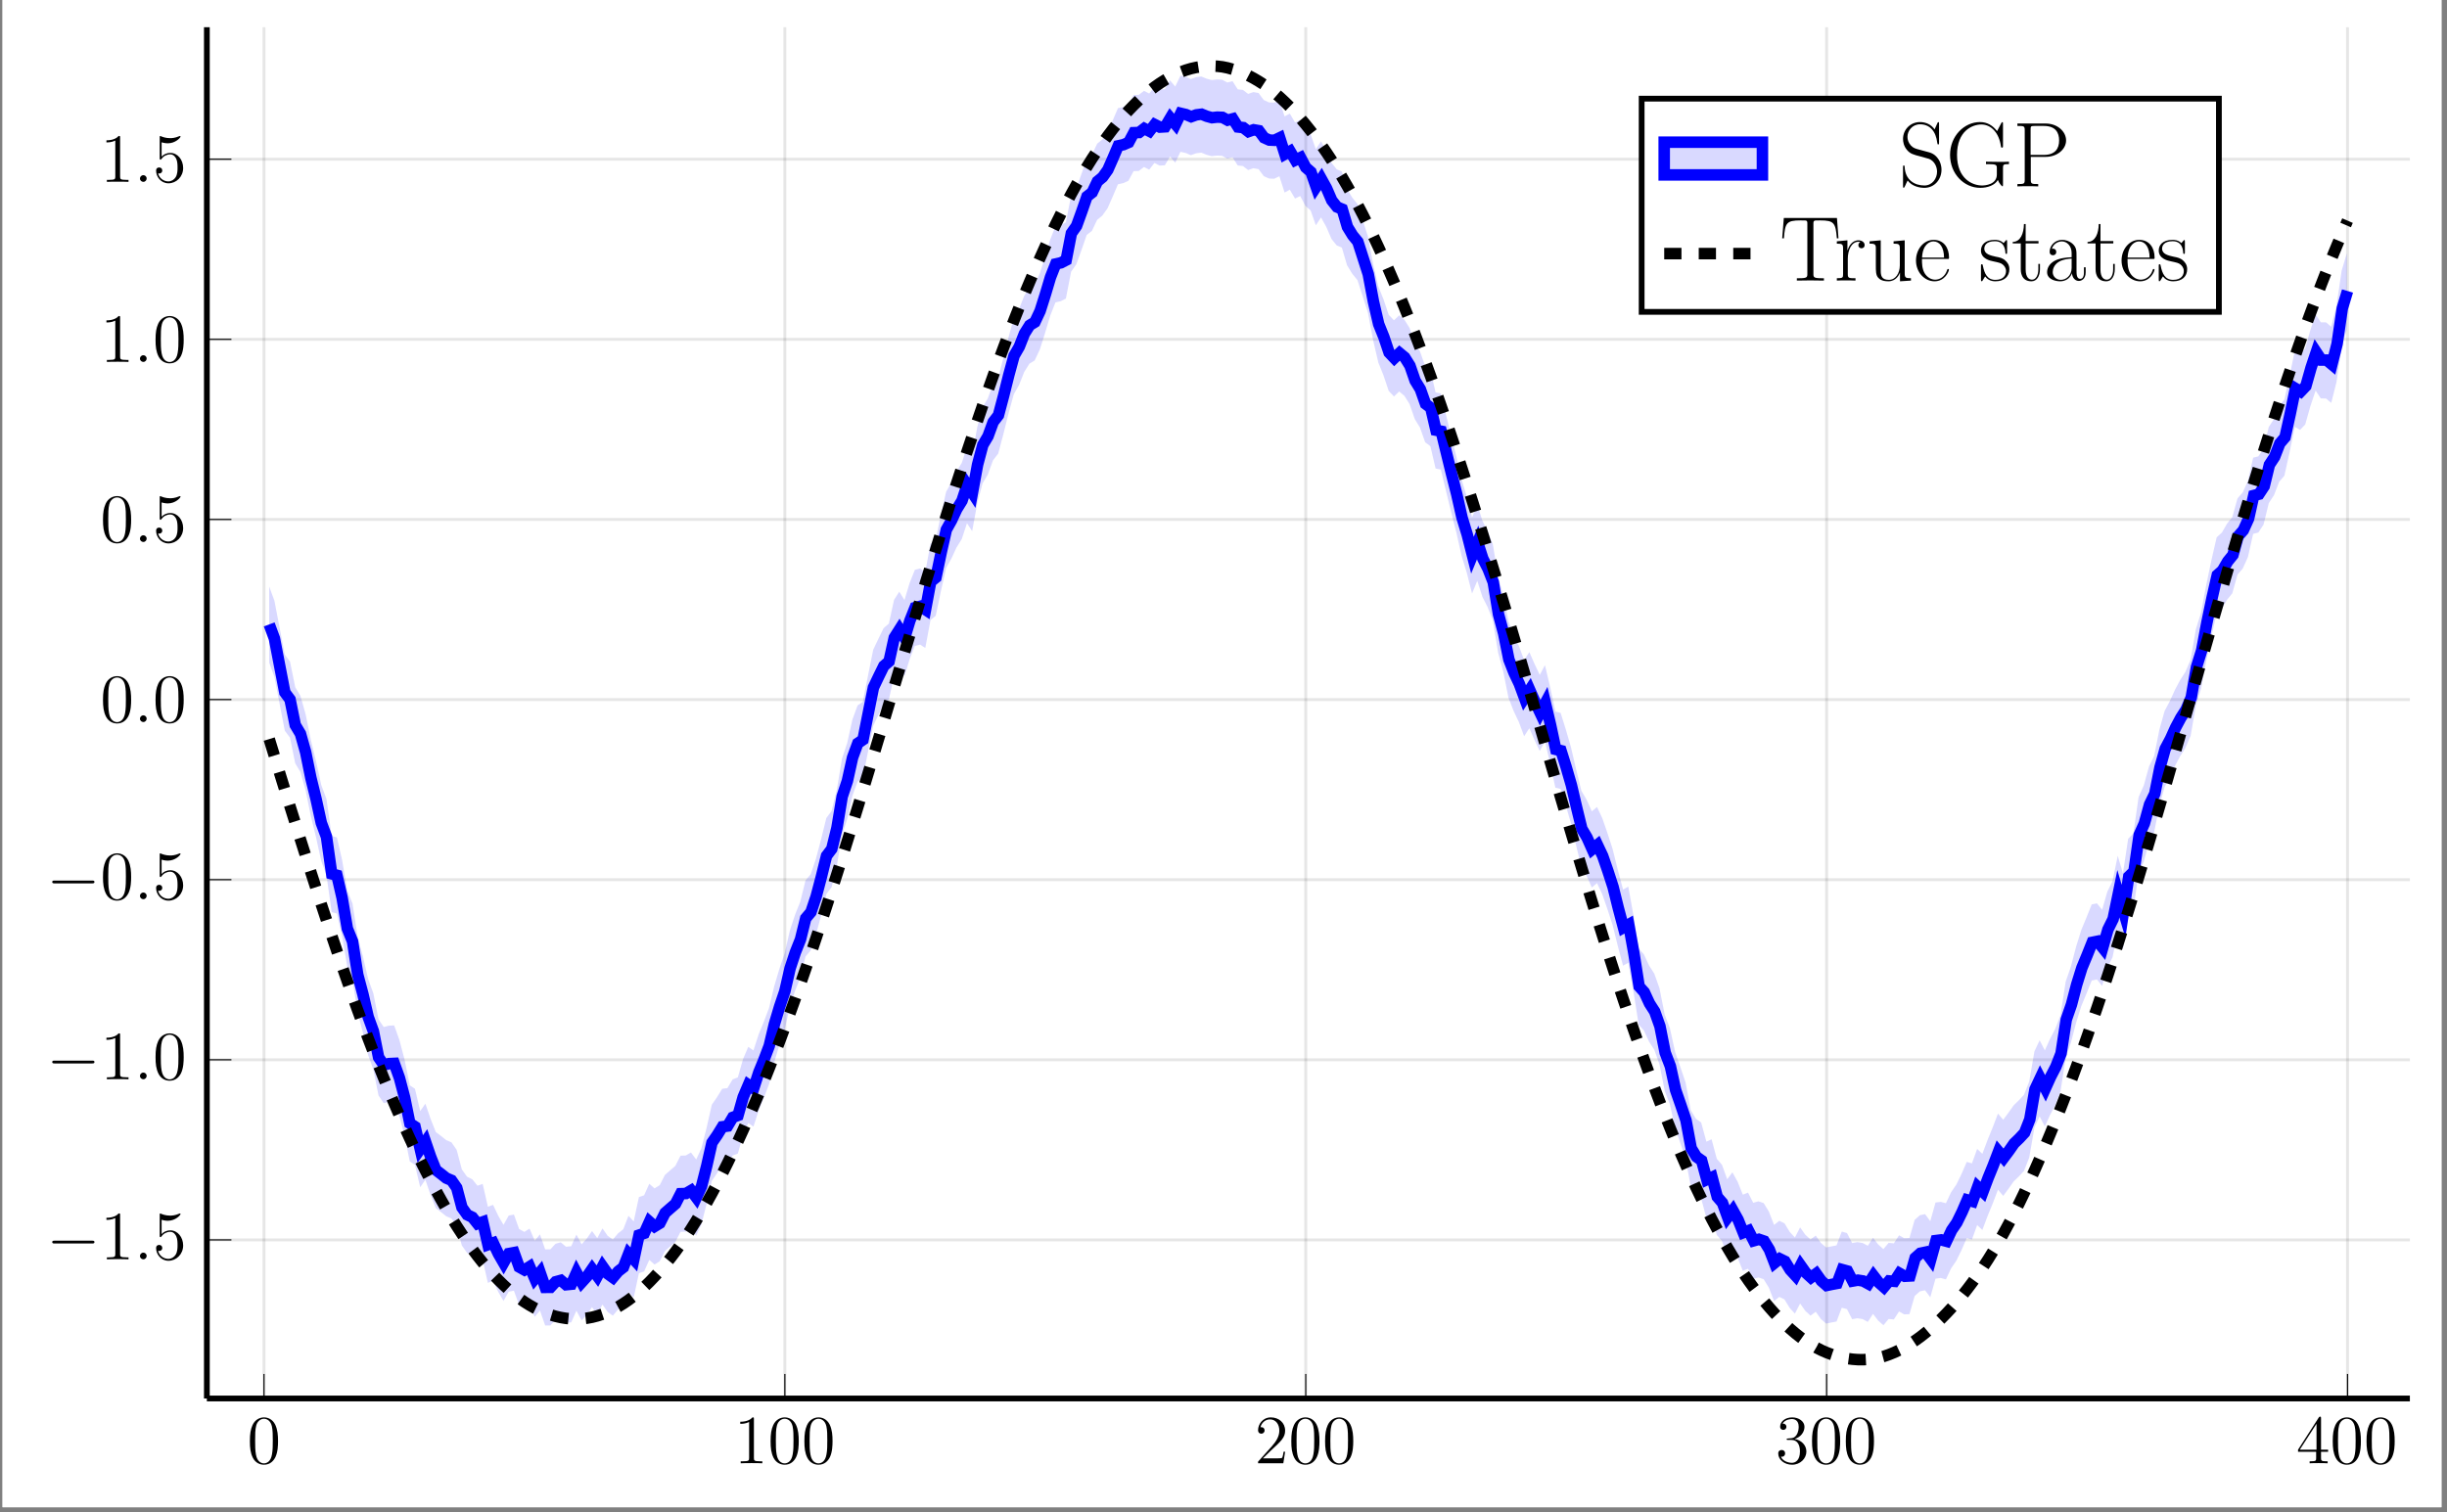 <?xml version="1.0" encoding="UTF-8"?>
<svg xmlns="http://www.w3.org/2000/svg" xmlns:xlink="http://www.w3.org/1999/xlink" width="422.484pt" height="261.134pt" viewBox="0 0 422.484 261.134" version="1.2">
<rect x="0" y="0" width="422.484" height="261.134" fill="#808080" stroke="none"/>
<defs>
<g>
<symbol overflow="visible" id="glyph-1731942715233187-0-0">
<path style="stroke:none;" d=""/>
</symbol>
<symbol overflow="visible" id="glyph-1731942715233187-0-1">
<path style="stroke:none;" d="M 5.344 -3.812 C 5.344 -4.797 5.281 -5.766 4.859 -6.672 C 4.359 -7.672 3.5 -7.922 2.922 -7.922 C 2.234 -7.922 1.391 -7.578 0.938 -6.594 C 0.609 -5.844 0.484 -5.109 0.484 -3.812 C 0.484 -2.656 0.578 -1.781 1 -0.938 C 1.469 -0.031 2.281 0.25 2.906 0.25 C 3.953 0.25 4.547 -0.375 4.891 -1.062 C 5.312 -1.953 5.344 -3.125 5.344 -3.812 Z M 2.906 0.016 C 2.531 0.016 1.75 -0.203 1.531 -1.5 C 1.391 -2.219 1.391 -3.125 1.391 -3.953 C 1.391 -4.938 1.391 -5.812 1.578 -6.516 C 1.781 -7.312 2.391 -7.688 2.906 -7.688 C 3.359 -7.688 4.047 -7.422 4.281 -6.391 C 4.438 -5.703 4.438 -4.766 4.438 -3.953 C 4.438 -3.156 4.438 -2.25 4.297 -1.531 C 4.078 -0.219 3.328 0.016 2.906 0.016 Z M 2.906 0.016 "/>
</symbol>
<symbol overflow="visible" id="glyph-1731942715233187-0-2">
<path style="stroke:none;" d="M 3.438 -7.641 C 3.438 -7.922 3.438 -7.922 3.188 -7.922 C 2.906 -7.609 2.312 -7.172 1.078 -7.172 L 1.078 -6.812 C 1.359 -6.812 1.953 -6.812 2.609 -7.125 L 2.609 -0.922 C 2.609 -0.484 2.578 -0.344 1.531 -0.344 L 1.156 -0.344 L 1.156 0 C 1.484 -0.031 2.641 -0.031 3.031 -0.031 C 3.422 -0.031 4.562 -0.031 4.891 0 L 4.891 -0.344 L 4.516 -0.344 C 3.469 -0.344 3.438 -0.484 3.438 -0.922 Z M 3.438 -7.641 "/>
</symbol>
<symbol overflow="visible" id="glyph-1731942715233187-0-3">
<path style="stroke:none;" d="M 5.25 -2 L 4.984 -2 C 4.953 -1.797 4.859 -1.141 4.734 -0.953 C 4.656 -0.844 3.969 -0.844 3.609 -0.844 L 1.406 -0.844 C 1.734 -1.125 2.453 -1.891 2.766 -2.172 C 4.578 -3.844 5.25 -4.453 5.25 -5.641 C 5.25 -7.016 4.156 -7.922 2.781 -7.922 C 1.391 -7.922 0.578 -6.75 0.578 -5.719 C 0.578 -5.109 1.109 -5.109 1.141 -5.109 C 1.391 -5.109 1.703 -5.297 1.703 -5.672 C 1.703 -6.016 1.484 -6.234 1.141 -6.234 C 1.031 -6.234 1.016 -6.234 0.984 -6.219 C 1.203 -7.031 1.844 -7.578 2.625 -7.578 C 3.641 -7.578 4.25 -6.734 4.25 -5.641 C 4.25 -4.625 3.672 -3.75 3 -2.984 L 0.578 -0.281 L 0.578 0 L 4.938 0 Z M 5.25 -2 "/>
</symbol>
<symbol overflow="visible" id="glyph-1731942715233187-0-4">
<path style="stroke:none;" d="M 2.188 -4.281 C 1.984 -4.266 1.938 -4.25 1.938 -4.156 C 1.938 -4.031 2 -4.031 2.219 -4.031 L 2.766 -4.031 C 3.781 -4.031 4.234 -3.188 4.234 -2.047 C 4.234 -0.484 3.422 -0.078 2.844 -0.078 C 2.266 -0.078 1.281 -0.344 0.938 -1.125 C 1.328 -1.078 1.672 -1.281 1.672 -1.719 C 1.672 -2.062 1.422 -2.297 1.078 -2.297 C 0.797 -2.297 0.484 -2.141 0.484 -1.688 C 0.484 -0.625 1.547 0.25 2.875 0.25 C 4.297 0.25 5.344 -0.828 5.344 -2.031 C 5.344 -3.141 4.453 -4 3.312 -4.203 C 4.344 -4.5 5.016 -5.359 5.016 -6.297 C 5.016 -7.234 4.047 -7.922 2.891 -7.922 C 1.688 -7.922 0.812 -7.203 0.812 -6.328 C 0.812 -5.859 1.188 -5.766 1.359 -5.766 C 1.609 -5.766 1.891 -5.938 1.891 -6.297 C 1.891 -6.672 1.609 -6.844 1.344 -6.844 C 1.281 -6.844 1.25 -6.844 1.219 -6.828 C 1.672 -7.641 2.797 -7.641 2.844 -7.641 C 3.25 -7.641 4.016 -7.469 4.016 -6.297 C 4.016 -6.062 3.984 -5.406 3.641 -4.891 C 3.281 -4.359 2.875 -4.328 2.547 -4.312 Z M 2.188 -4.281 "/>
</symbol>
<symbol overflow="visible" id="glyph-1731942715233187-0-5">
<path style="stroke:none;" d="M 4.297 -7.766 C 4.297 -7.984 4.297 -8.047 4.141 -8.047 C 4.047 -8.047 4 -8.047 3.906 -7.906 L 0.328 -2.344 L 0.328 -1.984 L 3.453 -1.984 L 3.453 -0.906 C 3.453 -0.469 3.438 -0.344 2.562 -0.344 L 2.328 -0.344 L 2.328 0 C 2.594 -0.031 3.547 -0.031 3.875 -0.031 C 4.203 -0.031 5.156 -0.031 5.438 0 L 5.438 -0.344 L 5.203 -0.344 C 4.344 -0.344 4.297 -0.469 4.297 -0.906 L 4.297 -1.984 L 5.516 -1.984 L 5.516 -2.344 L 4.297 -2.344 Z M 3.516 -6.828 L 3.516 -2.344 L 0.625 -2.344 Z M 3.516 -6.828 "/>
</symbol>
<symbol overflow="visible" id="glyph-1731942715233187-0-6">
<path style="stroke:none;" d="M 1.531 -6.828 C 2.031 -6.672 2.453 -6.656 2.594 -6.656 C 3.938 -6.656 4.797 -7.641 4.797 -7.812 C 4.797 -7.859 4.766 -7.922 4.703 -7.922 C 4.672 -7.922 4.656 -7.922 4.547 -7.875 C 3.875 -7.578 3.297 -7.547 3 -7.547 C 2.203 -7.547 1.641 -7.781 1.422 -7.875 C 1.328 -7.922 1.312 -7.922 1.297 -7.922 C 1.203 -7.922 1.203 -7.844 1.203 -7.656 L 1.203 -4.109 C 1.203 -3.906 1.203 -3.828 1.344 -3.828 C 1.406 -3.828 1.422 -3.844 1.531 -3.984 C 1.875 -4.469 2.438 -4.75 3.031 -4.75 C 3.656 -4.75 3.969 -4.172 4.062 -3.969 C 4.266 -3.5 4.281 -2.922 4.281 -2.469 C 4.281 -2.016 4.281 -1.328 3.953 -0.797 C 3.688 -0.375 3.219 -0.078 2.688 -0.078 C 1.906 -0.078 1.125 -0.609 0.922 -1.484 C 0.984 -1.453 1.047 -1.438 1.109 -1.438 C 1.312 -1.438 1.641 -1.562 1.641 -1.969 C 1.641 -2.297 1.406 -2.484 1.109 -2.484 C 0.891 -2.484 0.578 -2.391 0.578 -1.922 C 0.578 -0.906 1.391 0.25 2.719 0.25 C 4.062 0.25 5.25 -0.875 5.25 -2.391 C 5.25 -3.812 4.297 -5 3.047 -5 C 2.359 -5 1.844 -4.703 1.531 -4.359 Z M 1.531 -6.828 "/>
</symbol>
<symbol overflow="visible" id="glyph-1731942715233187-1-0">
<path style="stroke:none;" d=""/>
</symbol>
<symbol overflow="visible" id="glyph-1731942715233187-1-1">
<path style="stroke:none;" d="M 7.859 -2.734 C 8.062 -2.734 8.281 -2.734 8.281 -2.984 C 8.281 -3.219 8.062 -3.219 7.859 -3.219 L 1.406 -3.219 C 1.203 -3.219 0.984 -3.219 0.984 -2.984 C 0.984 -2.734 1.203 -2.734 1.406 -2.734 Z M 7.859 -2.734 "/>
</symbol>
<symbol overflow="visible" id="glyph-1731942715233187-2-0">
<path style="stroke:none;" d=""/>
</symbol>
<symbol overflow="visible" id="glyph-1731942715233187-2-1">
<path style="stroke:none;" d="M 2.188 -0.578 C 2.188 -0.922 1.906 -1.156 1.625 -1.156 C 1.281 -1.156 1.031 -0.875 1.031 -0.578 C 1.031 -0.234 1.328 0 1.609 0 C 1.953 0 2.188 -0.281 2.188 -0.578 Z M 2.188 -0.578 "/>
</symbol>
<symbol overflow="visible" id="glyph-1731942715233187-3-0">
<path style="stroke:none;" d=""/>
</symbol>
<symbol overflow="visible" id="glyph-1731942715233187-3-1">
<path style="stroke:none;" d="M 7.375 -2.875 C 7.375 -3.703 7.078 -4.344 6.891 -4.625 C 6.234 -5.641 5.516 -5.828 4.75 -6.016 C 4.641 -6.062 4.609 -6.062 3.719 -6.297 C 2.859 -6.516 2.5 -6.625 2.094 -7.062 C 1.656 -7.547 1.5 -8.062 1.5 -8.562 C 1.5 -9.594 2.312 -10.719 3.672 -10.719 C 5.359 -10.719 6.406 -9.531 6.641 -7.547 C 6.688 -7.266 6.703 -7.25 6.812 -7.25 C 6.953 -7.25 6.953 -7.297 6.953 -7.562 L 6.953 -10.797 C 6.953 -11.078 6.938 -11.094 6.844 -11.094 C 6.75 -11.094 6.719 -11.031 6.656 -10.891 L 6.188 -9.844 C 5.578 -10.703 4.656 -11.109 3.656 -11.109 C 2.031 -11.109 0.734 -9.828 0.734 -8.203 C 0.734 -7.703 0.844 -7 1.375 -6.344 C 1.969 -5.609 2.531 -5.484 3.797 -5.156 C 4.281 -5.016 5.062 -4.812 5.234 -4.75 C 6.141 -4.375 6.609 -3.422 6.609 -2.531 C 6.609 -1.375 5.797 -0.156 4.422 -0.156 C 2.719 -0.156 1.125 -1.109 1.016 -3.344 C 1 -3.594 0.984 -3.609 0.875 -3.609 C 0.75 -3.609 0.734 -3.594 0.734 -3.281 L 0.734 -0.062 C 0.734 0.219 0.75 0.234 0.844 0.234 C 0.953 0.234 0.984 0.156 1.203 -0.328 C 1.219 -0.375 1.219 -0.406 1.531 -1.016 C 2.312 0.031 3.656 0.25 4.422 0.25 C 6.156 0.25 7.375 -1.188 7.375 -2.875 Z M 7.375 -2.875 "/>
</symbol>
<symbol overflow="visible" id="glyph-1731942715233187-3-2">
<path style="stroke:none;" d="M 10.906 -3.844 L 10.906 -4.266 C 10.516 -4.234 9.656 -4.234 9.234 -4.234 L 6.938 -4.266 L 6.938 -3.844 L 7.422 -3.844 C 8.781 -3.844 8.812 -3.672 8.812 -3.094 L 8.812 -2.047 C 8.812 -0.297 6.75 -0.156 6.266 -0.156 C 4.625 -0.156 1.938 -1.281 1.938 -5.438 C 1.938 -9.578 4.578 -10.688 6.125 -10.688 C 7.906 -10.688 9.219 -9.141 9.516 -6.922 C 9.547 -6.734 9.547 -6.703 9.688 -6.703 C 9.875 -6.703 9.875 -6.734 9.875 -7.031 L 9.875 -10.797 C 9.875 -11.078 9.859 -11.094 9.75 -11.094 C 9.688 -11.094 9.672 -11.078 9.562 -10.891 L 8.859 -9.547 C 8.094 -10.531 7.141 -11.109 5.906 -11.109 C 3.188 -11.109 0.734 -8.703 0.734 -5.438 C 0.734 -2.172 3.141 0.25 5.938 0.25 C 7.234 0.25 8.484 -0.203 8.984 -1.109 C 9.25 -0.453 9.688 -0.016 9.766 -0.016 C 9.859 -0.016 9.875 -0.031 9.875 -0.312 L 9.875 -3.156 C 9.875 -3.766 9.922 -3.844 10.906 -3.844 Z M 10.906 -3.844 "/>
</symbol>
<symbol overflow="visible" id="glyph-1731942715233187-3-3">
<path style="stroke:none;" d="M 9.234 -7.938 C 9.234 -9.453 7.766 -10.859 5.688 -10.859 L 0.828 -10.859 L 0.828 -10.438 C 1.922 -10.438 2.094 -10.438 2.094 -9.719 L 2.094 -1.125 C 2.094 -0.406 1.922 -0.406 0.828 -0.406 L 0.828 0 C 1.281 -0.031 2.125 -0.031 2.625 -0.031 C 3.109 -0.031 3.953 -0.031 4.422 0 L 4.422 -0.406 C 3.328 -0.406 3.141 -0.406 3.141 -1.125 L 3.141 -5.094 L 5.688 -5.094 C 7.734 -5.094 9.234 -6.438 9.234 -7.938 Z M 8.031 -7.938 C 8.031 -6.5 7.328 -5.438 5.391 -5.438 L 3.109 -5.438 L 3.109 -9.828 C 3.109 -10.359 3.141 -10.438 3.781 -10.438 L 5.391 -10.438 C 7.438 -10.438 8.031 -9.266 8.031 -7.938 Z M 8.031 -7.938 "/>
</symbol>
<symbol overflow="visible" id="glyph-1731942715233187-3-4">
<path style="stroke:none;" d="M 10.156 -7.297 L 9.891 -10.812 L 0.719 -10.812 L 0.438 -7.297 L 0.734 -7.297 C 0.938 -9.938 1.156 -10.391 3.609 -10.391 C 3.891 -10.391 4.359 -10.391 4.484 -10.375 C 4.781 -10.328 4.781 -10.141 4.781 -9.766 L 4.781 -1.156 C 4.781 -0.594 4.734 -0.406 3.422 -0.406 L 2.969 -0.406 L 2.969 0 L 5.312 -0.031 L 7.641 0 L 7.641 -0.406 L 7.203 -0.406 C 5.875 -0.406 5.828 -0.594 5.828 -1.156 L 5.828 -9.766 C 5.828 -10.125 5.828 -10.312 6.125 -10.375 C 6.25 -10.391 6.703 -10.391 6.984 -10.391 C 9.422 -10.391 9.656 -9.938 9.875 -7.297 Z M 10.156 -7.297 "/>
</symbol>
<symbol overflow="visible" id="glyph-1731942715233187-3-5">
<path style="stroke:none;" d="M 5.297 -6.141 C 5.297 -6.641 4.781 -6.953 4.25 -6.953 C 3.031 -6.953 2.516 -5.781 2.359 -5.234 L 2.328 -5.234 L 2.328 -6.953 L 0.5 -6.781 L 0.5 -6.375 C 1.438 -6.375 1.578 -6.281 1.578 -5.516 L 1.578 -1.094 C 1.578 -0.5 1.516 -0.406 0.5 -0.406 L 0.5 0 C 0.875 -0.031 1.609 -0.031 2.016 -0.031 C 2.484 -0.031 3.297 -0.031 3.719 0 L 3.719 -0.406 C 2.578 -0.406 2.391 -0.406 2.391 -1.125 L 2.391 -3.75 C 2.391 -5.281 3.031 -6.703 4.234 -6.703 C 4.344 -6.703 4.453 -6.688 4.562 -6.641 C 4.562 -6.641 4.219 -6.531 4.219 -6.125 C 4.219 -5.734 4.516 -5.578 4.75 -5.578 C 4.938 -5.578 5.297 -5.688 5.297 -6.141 Z M 5.297 -6.141 "/>
</symbol>
<symbol overflow="visible" id="glyph-1731942715233187-3-6">
<path style="stroke:none;" d="M 7.672 0 L 7.672 -0.406 C 6.734 -0.406 6.594 -0.516 6.594 -1.266 L 6.594 -6.953 L 4.672 -6.781 L 4.672 -6.375 C 5.609 -6.375 5.75 -6.281 5.75 -5.516 L 5.75 -2.625 C 5.75 -1.281 5.031 -0.125 3.859 -0.125 C 2.562 -0.125 2.453 -0.906 2.453 -1.734 L 2.453 -6.953 L 0.531 -6.781 L 0.531 -6.375 C 1.156 -6.375 1.594 -6.375 1.609 -5.734 L 1.609 -2.688 C 1.609 -1.625 1.609 -0.938 2.016 -0.5 C 2.219 -0.281 2.625 0.125 3.766 0.125 C 5.109 0.125 5.641 -1.016 5.766 -1.344 L 5.781 -1.344 L 5.781 0.125 Z M 7.672 0 "/>
</symbol>
<symbol overflow="visible" id="glyph-1731942715233187-3-7">
<path style="stroke:none;" d="M 6.125 -3.984 C 6.125 -5.609 5.266 -7.031 3.453 -7.031 C 1.766 -7.031 0.422 -5.422 0.422 -3.469 C 0.422 -1.391 1.938 0.125 3.625 0.125 C 5.406 0.125 6.109 -1.562 6.109 -1.891 C 6.109 -2 5.969 -2 5.969 -2 C 5.859 -2 5.844 -1.969 5.781 -1.781 C 5.438 -0.703 4.562 -0.156 3.734 -0.156 C 3.047 -0.156 2.375 -0.547 1.938 -1.234 C 1.453 -2.047 1.453 -2.984 1.453 -3.734 L 6.047 -3.734 C 6.125 -3.797 6.125 -3.828 6.125 -3.984 Z M 5.266 -3.969 L 1.469 -3.969 C 1.578 -6.266 2.797 -6.766 3.438 -6.766 C 4.516 -6.766 5.25 -5.75 5.266 -3.969 Z M 5.266 -3.969 "/>
</symbol>
<symbol overflow="visible" id="glyph-1731942715233187-3-8">
<path style="stroke:none;" d="M 5.297 -1.969 C 5.297 -2.781 4.859 -3.203 4.656 -3.406 C 4.172 -3.891 3.625 -4 2.953 -4.125 C 2.078 -4.328 0.969 -4.547 0.969 -5.516 C 0.969 -5.922 1.188 -6.797 2.797 -6.797 C 4.5 -6.797 4.594 -5.219 4.625 -4.703 C 4.641 -4.625 4.719 -4.609 4.766 -4.609 C 4.906 -4.609 4.906 -4.656 4.906 -4.922 L 4.906 -6.703 C 4.906 -6.984 4.891 -7 4.797 -7 C 4.734 -7 4.719 -6.984 4.531 -6.75 C 4.484 -6.688 4.344 -6.531 4.297 -6.469 C 3.781 -7 3.062 -7.031 2.797 -7.031 C 1.031 -7.031 0.391 -6.109 0.391 -5.188 C 0.391 -3.75 2.016 -3.422 2.484 -3.328 C 3.484 -3.109 3.828 -3.047 4.156 -2.766 C 4.375 -2.578 4.719 -2.219 4.719 -1.656 C 4.719 -0.984 4.344 -0.125 2.875 -0.125 C 1.5 -0.125 1 -1.172 0.719 -2.578 C 0.672 -2.797 0.672 -2.812 0.547 -2.812 C 0.406 -2.812 0.391 -2.797 0.391 -2.484 L 0.391 -0.188 C 0.391 0.094 0.406 0.109 0.516 0.109 C 0.594 0.109 0.609 0.094 0.688 -0.031 L 1.109 -0.719 C 1.438 -0.281 1.984 0.125 2.875 0.125 C 4.453 0.125 5.297 -0.734 5.297 -1.969 Z M 5.297 -1.969 "/>
</symbol>
<symbol overflow="visible" id="glyph-1731942715233187-3-9">
<path style="stroke:none;" d="M 4.875 -1.969 L 4.875 -2.875 L 4.594 -2.875 L 4.594 -1.984 C 4.594 -0.891 4.156 -0.156 3.5 -0.156 C 3.031 -0.156 2.406 -0.484 2.406 -1.922 L 2.406 -6.422 L 4.625 -6.422 L 4.625 -6.828 L 2.406 -6.828 L 2.406 -9.766 L 2.109 -9.766 C 2.078 -8.141 1.531 -6.703 0.172 -6.672 L 0.172 -6.422 L 1.562 -6.422 L 1.562 -1.953 C 1.562 -1.656 1.562 0.125 3.406 0.125 C 4.344 0.125 4.875 -0.797 4.875 -1.969 Z M 4.875 -1.969 "/>
</symbol>
<symbol overflow="visible" id="glyph-1731942715233187-3-10">
<path style="stroke:none;" d="M 7.141 -1.422 L 7.141 -2.297 L 6.844 -2.297 L 6.844 -1.391 C 6.844 -0.422 6.422 -0.297 6.219 -0.297 C 5.562 -0.297 5.562 -1.125 5.562 -1.828 L 5.562 -4.109 C 5.562 -5.172 5.562 -5.719 4.891 -6.344 C 4.312 -6.859 3.625 -7.031 3.078 -7.031 C 1.828 -7.031 0.922 -6.031 0.922 -4.984 C 0.922 -4.406 1.391 -4.375 1.5 -4.375 C 1.703 -4.375 2.062 -4.5 2.062 -4.938 C 2.062 -5.344 1.766 -5.516 1.5 -5.516 C 1.438 -5.516 1.344 -5.5 1.297 -5.484 C 1.641 -6.484 2.5 -6.766 3.047 -6.766 C 3.844 -6.766 4.719 -6.062 4.719 -4.734 L 4.719 -4.031 C 3.781 -4 2.656 -3.875 1.766 -3.406 C 0.766 -2.844 0.484 -2.047 0.484 -1.453 C 0.484 -0.219 1.906 0.125 2.75 0.125 C 3.625 0.125 4.438 -0.359 4.781 -1.266 C 4.812 -0.578 5.266 0.062 5.953 0.062 C 6.297 0.062 7.141 -0.156 7.141 -1.422 Z M 4.719 -2.203 C 4.719 -0.828 3.734 -0.125 2.859 -0.125 C 2.062 -0.125 1.453 -0.719 1.453 -1.453 C 1.453 -1.922 1.656 -2.766 2.578 -3.281 C 3.344 -3.703 4.219 -3.766 4.719 -3.797 Z M 4.719 -2.203 "/>
</symbol>
</g>
<clipPath id="clip-1731942715233187-1">
  <path d="M 0.441 0 L 421.527 0 L 421.527 260.27 L 0.441 260.27 Z M 0.441 0 "/>
</clipPath>
<clipPath id="clip-1731942715233187-2">
  <path d="M 35.715 4.773 L 415.957 4.773 L 415.957 241.492 L 35.715 241.492 Z M 35.715 4.773 "/>
</clipPath>
</defs>
<g id="surface1">
<g clip-path="url(#clip-1731942715233187-1)" clip-rule="nonzero">
<path style=" stroke:none;fill-rule:nonzero;fill:rgb(100%,100%,100%);fill-opacity:1;" d="M 0.441 260.27 L 421.527 260.27 L 421.527 0 L 0.441 0 Z M 0.441 260.27 "/>
<path style=" stroke:none;fill-rule:nonzero;fill:rgb(100%,100%,100%);fill-opacity:1;" d="M 0.441 260.273 L 0.441 0 L 421.535 0 L 421.535 260.273 Z M 0.441 260.273 "/>
</g>
<path style=" stroke:none;fill-rule:nonzero;fill:rgb(100%,100%,100%);fill-opacity:1;" d="M 35.715 241.492 L 415.957 241.492 L 415.957 4.773 L 35.715 4.773 Z M 35.715 241.492 "/>
<path style="fill:none;stroke-width:0.498;stroke-linecap:butt;stroke-linejoin:miter;stroke:rgb(0%,0%,0%);stroke-opacity:0.1;stroke-miterlimit:10;" d="M 9.897 0.002 L 9.897 237.506 M 100.097 0.002 L 100.097 237.506 M 190.302 0.002 L 190.302 237.506 M 280.502 0.002 L 280.502 237.506 M 370.707 0.002 L 370.707 237.506 " transform="matrix(0.997,0,0,-0.997,35.714,241.494)"/>
<path style="fill:none;stroke-width:0.498;stroke-linecap:butt;stroke-linejoin:miter;stroke:rgb(0%,0%,0%);stroke-opacity:0.1;stroke-miterlimit:10;" d="M 0.001 27.468 L 381.504 27.468 M 0.001 58.665 L 381.504 58.665 M 0.001 89.858 L 381.504 89.858 M 0.001 121.054 L 381.504 121.054 M 0.001 152.251 L 381.504 152.251 M 0.001 183.448 L 381.504 183.448 M 0.001 214.645 L 381.504 214.645 " transform="matrix(0.997,0,0,-0.997,35.714,241.494)"/>
<path style="fill:none;stroke-width:0.199;stroke-linecap:butt;stroke-linejoin:miter;stroke:rgb(0%,0%,0%);stroke-opacity:1;stroke-miterlimit:10;" d="M 9.897 0.002 L 9.897 4.25 M 100.097 0.002 L 100.097 4.25 M 190.302 0.002 L 190.302 4.25 M 280.502 0.002 L 280.502 4.25 M 370.707 0.002 L 370.707 4.25 " transform="matrix(0.997,0,0,-0.997,35.714,241.494)"/>
<path style="fill:none;stroke-width:0.199;stroke-linecap:butt;stroke-linejoin:miter;stroke:rgb(0%,0%,0%);stroke-opacity:1;stroke-miterlimit:10;" d="M 0.001 27.468 L 4.253 27.468 M 0.001 58.665 L 4.253 58.665 M 0.001 89.858 L 4.253 89.858 M 0.001 121.054 L 4.253 121.054 M 0.001 152.251 L 4.253 152.251 M 0.001 183.448 L 4.253 183.448 M 0.001 214.645 L 4.253 214.645 " transform="matrix(0.997,0,0,-0.997,35.714,241.494)"/>
<path style="fill:none;stroke-width:0.996;stroke-linecap:butt;stroke-linejoin:miter;stroke:rgb(0%,0%,0%);stroke-opacity:1;stroke-miterlimit:10;" d="M 0.001 0.002 L 381.504 0.002 " transform="matrix(0.997,0,0,-0.997,35.714,241.494)"/>
<path style="fill:none;stroke-width:0.996;stroke-linecap:butt;stroke-linejoin:miter;stroke:rgb(0%,0%,0%);stroke-opacity:1;stroke-miterlimit:10;" d="M 0.001 0.002 L 0.001 237.506 " transform="matrix(0.997,0,0,-0.997,35.714,241.494)"/>
<g style="fill:rgb(0%,0%,0%);fill-opacity:1;">
  <use xlink:href="#glyph-1731942715233187-0-1" x="42.66" y="252.682"/>
</g>
<g style="fill:rgb(0%,0%,0%);fill-opacity:1;">
  <use xlink:href="#glyph-1731942715233187-0-2" x="126.729" y="252.682"/>
  <use xlink:href="#glyph-1731942715233187-0-1" x="132.563" y="252.682"/>
  <use xlink:href="#glyph-1731942715233187-0-1" x="138.397" y="252.682"/>
</g>
<g style="fill:rgb(0%,0%,0%);fill-opacity:1;">
  <use xlink:href="#glyph-1731942715233187-0-3" x="216.632" y="252.682"/>
  <use xlink:href="#glyph-1731942715233187-0-1" x="222.466" y="252.682"/>
  <use xlink:href="#glyph-1731942715233187-0-1" x="228.3" y="252.682"/>
</g>
<g style="fill:rgb(0%,0%,0%);fill-opacity:1;">
  <use xlink:href="#glyph-1731942715233187-0-4" x="306.536" y="252.682"/>
  <use xlink:href="#glyph-1731942715233187-0-1" x="312.37" y="252.682"/>
  <use xlink:href="#glyph-1731942715233187-0-1" x="318.204" y="252.682"/>
</g>
<g style="fill:rgb(0%,0%,0%);fill-opacity:1;">
  <use xlink:href="#glyph-1731942715233187-0-5" x="396.439" y="252.682"/>
  <use xlink:href="#glyph-1731942715233187-0-1" x="402.273" y="252.682"/>
  <use xlink:href="#glyph-1731942715233187-0-1" x="408.107" y="252.682"/>
</g>
<g style="fill:rgb(0%,0%,0%);fill-opacity:1;">
  <use xlink:href="#glyph-1731942715233187-1-1" x="8.03" y="217.462"/>
</g>
<g style="fill:rgb(0%,0%,0%);fill-opacity:1;">
  <use xlink:href="#glyph-1731942715233187-0-2" x="17.298" y="217.462"/>
</g>
<g style="fill:rgb(0%,0%,0%);fill-opacity:1;">
  <use xlink:href="#glyph-1731942715233187-2-1" x="23.132" y="217.462"/>
</g>
<g style="fill:rgb(0%,0%,0%);fill-opacity:1;">
  <use xlink:href="#glyph-1731942715233187-0-6" x="26.373" y="217.462"/>
</g>
<g style="fill:rgb(0%,0%,0%);fill-opacity:1;">
  <use xlink:href="#glyph-1731942715233187-1-1" x="8.03" y="186.369"/>
</g>
<g style="fill:rgb(0%,0%,0%);fill-opacity:1;">
  <use xlink:href="#glyph-1731942715233187-0-2" x="17.298" y="186.369"/>
</g>
<g style="fill:rgb(0%,0%,0%);fill-opacity:1;">
  <use xlink:href="#glyph-1731942715233187-2-1" x="23.132" y="186.369"/>
</g>
<g style="fill:rgb(0%,0%,0%);fill-opacity:1;">
  <use xlink:href="#glyph-1731942715233187-0-1" x="26.373" y="186.369"/>
</g>
<g style="fill:rgb(0%,0%,0%);fill-opacity:1;">
  <use xlink:href="#glyph-1731942715233187-1-1" x="8.03" y="155.276"/>
</g>
<g style="fill:rgb(0%,0%,0%);fill-opacity:1;">
  <use xlink:href="#glyph-1731942715233187-0-1" x="17.298" y="155.276"/>
</g>
<g style="fill:rgb(0%,0%,0%);fill-opacity:1;">
  <use xlink:href="#glyph-1731942715233187-2-1" x="23.132" y="155.276"/>
</g>
<g style="fill:rgb(0%,0%,0%);fill-opacity:1;">
  <use xlink:href="#glyph-1731942715233187-0-6" x="26.373" y="155.276"/>
</g>
<g style="fill:rgb(0%,0%,0%);fill-opacity:1;">
  <use xlink:href="#glyph-1731942715233187-0-1" x="17.298" y="124.681"/>
</g>
<g style="fill:rgb(0%,0%,0%);fill-opacity:1;">
  <use xlink:href="#glyph-1731942715233187-2-1" x="23.132" y="124.681"/>
</g>
<g style="fill:rgb(0%,0%,0%);fill-opacity:1;">
  <use xlink:href="#glyph-1731942715233187-0-1" x="26.373" y="124.681"/>
</g>
<g style="fill:rgb(0%,0%,0%);fill-opacity:1;">
  <use xlink:href="#glyph-1731942715233187-0-1" x="17.298" y="93.588"/>
</g>
<g style="fill:rgb(0%,0%,0%);fill-opacity:1;">
  <use xlink:href="#glyph-1731942715233187-2-1" x="23.132" y="93.588"/>
</g>
<g style="fill:rgb(0%,0%,0%);fill-opacity:1;">
  <use xlink:href="#glyph-1731942715233187-0-6" x="26.373" y="93.588"/>
</g>
<g style="fill:rgb(0%,0%,0%);fill-opacity:1;">
  <use xlink:href="#glyph-1731942715233187-0-2" x="17.298" y="62.496"/>
</g>
<g style="fill:rgb(0%,0%,0%);fill-opacity:1;">
  <use xlink:href="#glyph-1731942715233187-2-1" x="23.132" y="62.496"/>
</g>
<g style="fill:rgb(0%,0%,0%);fill-opacity:1;">
  <use xlink:href="#glyph-1731942715233187-0-1" x="26.373" y="62.496"/>
</g>
<g style="fill:rgb(0%,0%,0%);fill-opacity:1;">
  <use xlink:href="#glyph-1731942715233187-0-2" x="17.298" y="31.403"/>
</g>
<g style="fill:rgb(0%,0%,0%);fill-opacity:1;">
  <use xlink:href="#glyph-1731942715233187-2-1" x="23.132" y="31.403"/>
</g>
<g style="fill:rgb(0%,0%,0%);fill-opacity:1;">
  <use xlink:href="#glyph-1731942715233187-0-6" x="26.373" y="31.403"/>
</g>
<path style=" stroke:none;fill-rule:nonzero;fill:rgb(0%,0%,100%);fill-opacity:0.15;" d="M 46.477 107.863 L 47.375 110.293 L 48.273 114.961 L 49.172 119.605 L 50.07 120.812 L 50.973 125.242 L 51.871 126.742 L 52.77 129.93 L 53.668 134.355 L 54.566 138.012 L 55.465 142.121 L 56.363 144.531 L 57.266 150.926 L 58.164 151.172 L 59.062 155.066 L 59.961 160.367 L 60.859 162.582 L 61.758 168.336 L 62.66 171.73 L 63.559 175.621 L 64.457 178.098 L 65.355 182.602 L 66.254 183.93 L 67.152 183.684 L 68.055 183.641 L 68.953 186.148 L 69.852 189.559 L 70.75 193.988 L 71.648 194.582 L 72.547 198.434 L 73.445 197.16 L 74.348 199.797 L 75.246 202.051 L 76.145 202.738 L 77.043 203.453 L 77.941 203.832 L 78.84 205.117 L 79.742 208.512 L 80.641 209.773 L 81.539 210.207 L 82.438 211.328 L 83.336 211.012 L 84.234 214.953 L 85.133 214.633 L 86.035 216.527 L 86.934 218.078 L 87.832 216.477 L 88.73 216.309 L 89.629 218.801 L 90.527 219.301 L 91.43 218.734 L 92.328 220.816 L 93.227 219.723 L 94.125 222.316 L 95.023 222.309 L 95.922 221.344 L 96.824 221.098 L 97.723 221.859 L 98.621 221.77 L 99.52 219.762 L 100.418 221.438 L 101.316 220.449 L 102.215 219.148 L 103.117 220.371 L 104.016 218.695 L 104.914 219.977 L 105.812 220.621 L 106.711 219.547 L 107.609 218.848 L 108.512 216.523 L 109.41 217.488 L 110.309 213.289 L 111.207 212.98 L 112.105 210.984 L 113.004 211.785 L 113.902 211.234 L 114.805 209.457 L 115.703 208.668 L 116.602 207.891 L 117.5 206.137 L 118.398 206.109 L 119.297 205.586 L 120.199 206.801 L 121.098 204.855 L 121.996 201.324 L 122.895 197.34 L 123.793 196.043 L 124.691 194.59 L 125.594 194.465 L 126.492 192.961 L 127.391 192.625 L 128.289 189.453 L 129.188 187.352 L 130.086 187.969 L 130.984 185.188 L 131.887 182.988 L 132.785 180.617 L 133.684 176.836 L 134.582 173.824 L 135.48 171.184 L 136.379 167.246 L 137.281 164.5 L 138.18 162.238 L 139.078 158.598 L 139.977 157.539 L 140.875 154.863 L 141.773 151.465 L 142.672 147.82 L 143.574 146.629 L 144.473 142.984 L 145.371 137.578 L 146.27 134.891 L 147.168 130.844 L 148.066 128.391 L 148.969 127.77 L 149.867 123.234 L 150.766 118.758 L 151.664 116.875 L 152.562 115.039 L 153.461 114.262 L 154.363 110.16 L 155.262 108.746 L 156.16 110.195 L 157.059 107.223 L 157.957 104.969 L 158.855 104.734 L 159.754 105.324 L 160.656 100.492 L 161.555 99.766 L 162.453 95.48 L 163.352 91.508 L 164.25 89.906 L 165.148 87.969 L 166.051 86.516 L 166.949 83.781 L 167.848 85.148 L 168.746 80.27 L 169.645 76.895 L 170.543 75.383 L 171.441 72.926 L 172.344 71.75 L 173.242 68.371 L 174.141 64.777 L 175.039 61.492 L 175.938 59.934 L 176.836 57.656 L 177.738 56.227 L 178.637 55.672 L 179.535 53.758 L 180.434 50.93 L 181.332 47.918 L 182.23 45.645 L 183.133 45.441 L 184.031 44.973 L 184.93 40.352 L 185.828 39.07 L 186.727 36.59 L 187.625 33.996 L 188.523 33.297 L 189.426 31.395 L 190.324 30.652 L 191.223 29.395 L 192.121 27.352 L 193.02 25.246 L 193.918 25.051 L 194.82 24.66 L 195.719 22.977 L 196.617 22.949 L 197.516 22.258 L 198.414 22.727 L 199.312 21.566 L 200.211 22.02 L 201.113 21.965 L 202.012 20.453 L 202.91 21.523 L 203.809 19.637 L 204.707 19.844 L 205.605 20.223 L 206.508 19.898 L 207.406 19.785 L 208.305 20.148 L 209.203 20.395 L 210.102 20.293 L 211 20.332 L 211.902 20.82 L 212.801 20.582 L 213.699 22 L 214.598 22.102 L 215.496 22.793 L 216.395 22.477 L 217.293 22.633 L 218.195 23.848 L 219.094 24.254 L 219.992 24.293 L 220.891 23.863 L 221.789 26.68 L 222.688 26.184 L 223.59 27.715 L 224.488 27.277 L 225.387 28.977 L 226.285 29.762 L 227.184 32.332 L 228.082 30.969 L 228.98 32.59 L 229.883 34.676 L 230.781 35.805 L 231.68 36.188 L 232.578 39.242 L 233.477 40.703 L 234.375 41.801 L 235.277 44.602 L 236.176 47.398 L 237.074 52.16 L 237.973 56.027 L 238.871 58.262 L 239.77 60.938 L 240.672 61.891 L 241.57 61.023 L 242.469 61.77 L 243.367 63.203 L 244.266 65.789 L 245.164 67.258 L 246.062 69.797 L 246.965 70.477 L 247.863 74.34 L 248.762 74.516 L 249.66 78.227 L 250.559 81.891 L 251.457 85.434 L 252.359 89.418 L 253.258 92.371 L 254.156 95.922 L 255.055 93.719 L 255.953 96.516 L 256.852 98.277 L 257.75 100.574 L 258.652 106.109 L 259.551 109.434 L 260.449 113.93 L 261.348 116.23 L 262.246 118.125 L 263.145 120.559 L 264.047 119.184 L 264.945 121.223 L 265.844 123.121 L 266.742 121.438 L 267.641 125.23 L 268.539 129.445 L 269.441 129.664 L 270.34 132.523 L 271.238 135.621 L 272.137 139.473 L 273.035 143.145 L 273.934 144.664 L 274.832 146.676 L 275.734 145.93 L 276.633 147.836 L 277.531 150.418 L 278.43 153.191 L 279.328 156.82 L 280.227 160.188 L 281.129 159.68 L 282.027 164.668 L 282.926 170.363 L 283.824 171.363 L 284.723 173.309 L 285.621 174.707 L 286.52 177.234 L 287.422 181.793 L 288.32 184.145 L 289.219 188.238 L 290.117 190.828 L 291.016 193.477 L 291.914 198.297 L 292.816 199.77 L 293.715 200.41 L 294.613 203.715 L 295.512 203.301 L 296.41 206.68 L 297.309 207.719 L 298.211 210.211 L 299.109 209.016 L 300.008 210.633 L 300.906 212.871 L 301.805 212.52 L 302.703 214.27 L 303.602 214.016 L 304.504 214.324 L 305.402 215.785 L 306.301 218.102 L 307.199 217.375 L 308.098 217.816 L 308.996 219.285 L 309.898 220.266 L 310.797 218.52 L 311.695 219.789 L 312.594 220.609 L 313.492 219.938 L 314.391 221.199 L 315.289 221.984 L 316.191 221.797 L 317.09 221.629 L 317.988 219.246 L 318.887 219.492 L 319.785 221.227 L 320.684 221.066 L 321.586 221.207 L 322.484 221.695 L 323.383 220.309 L 324.281 221.477 L 325.18 222.27 L 326.078 221.195 L 326.98 221.273 L 327.879 219.891 L 328.777 220.398 L 329.676 220.348 L 330.574 217.223 L 331.473 216.422 L 332.371 216.23 L 333.273 217.449 L 334.172 214.227 L 335.07 214.113 L 335.969 214.352 L 336.867 212.445 L 337.766 211.137 L 338.668 209.293 L 339.566 207.215 L 340.465 207.473 L 341.363 204.969 L 342.262 205.82 L 343.16 203.43 L 344.059 201.227 L 344.961 198.867 L 345.859 199.938 L 346.758 198.738 L 347.656 197.453 L 348.555 196.586 L 349.453 195.617 L 350.355 193.32 L 351.254 188.121 L 352.152 186.211 L 353.051 187.957 L 353.949 185.965 L 354.848 184.234 L 355.75 181.934 L 356.648 176.078 L 357.547 173.492 L 358.445 170.051 L 359.344 167.16 L 360.242 164.996 L 361.141 162.746 L 362.043 162.562 L 362.941 163.68 L 363.84 160.543 L 364.738 158.723 L 365.637 154.355 L 366.535 157.383 L 367.438 151.395 L 368.336 150.516 L 369.234 144.219 L 370.133 142.215 L 371.031 138.949 L 371.93 137.094 L 372.828 132.559 L 373.73 129.336 L 374.629 127.648 L 375.527 125.664 L 376.426 123.98 L 377.324 122.582 L 378.223 120.48 L 379.125 115.238 L 380.023 112.355 L 380.922 107.566 L 381.82 103.266 L 382.719 99.352 L 383.617 98.543 L 384.516 96.992 L 385.418 95.879 L 386.316 92.637 L 387.215 91.609 L 388.113 89.621 L 389.012 85.613 L 389.91 85.383 L 390.812 84.012 L 391.711 80.309 L 392.609 78.941 L 393.508 76.625 L 394.406 75.574 L 395.305 71.523 L 396.207 67.133 L 397.105 67.668 L 398.004 66.727 L 398.902 63.551 L 399.801 60.871 L 400.699 62.234 L 401.598 62.238 L 402.5 62.988 L 403.398 59.43 L 404.297 53.301 L 405.195 50.312 L 405.195 56.887 L 404.297 59.875 L 403.398 66 L 402.5 69.562 L 401.598 68.812 L 400.699 68.805 L 399.801 67.445 L 398.902 70.125 L 398.004 73.301 L 397.105 74.242 L 396.207 73.707 L 395.305 78.098 L 394.406 82.145 L 393.508 83.195 L 392.609 85.512 L 391.711 86.883 L 390.812 90.586 L 389.91 91.957 L 389.012 92.188 L 388.113 96.195 L 387.215 98.184 L 386.316 99.211 L 385.418 102.449 L 384.516 103.562 L 383.617 105.117 L 382.719 105.926 L 381.82 109.836 L 380.922 114.137 L 380.023 118.93 L 379.125 121.812 L 378.223 127.055 L 377.324 129.156 L 376.426 130.551 L 375.527 132.238 L 374.629 134.223 L 373.73 135.91 L 372.828 139.133 L 371.93 143.664 L 371.031 145.523 L 370.133 148.789 L 369.234 150.789 L 368.336 157.09 L 367.438 157.969 L 366.535 163.953 L 365.637 160.93 L 364.738 165.297 L 363.84 167.113 L 362.941 170.254 L 362.043 169.137 L 361.141 169.32 L 360.242 171.57 L 359.344 173.734 L 358.445 176.621 L 357.547 180.066 L 356.648 182.652 L 355.75 188.504 L 354.848 190.809 L 353.949 192.539 L 353.051 194.531 L 352.152 192.785 L 351.254 194.691 L 350.355 199.895 L 349.453 202.188 L 348.555 203.156 L 347.656 204.027 L 346.758 205.309 L 345.859 206.508 L 344.961 205.438 L 344.059 207.801 L 343.16 210 L 342.262 212.391 L 341.363 211.543 L 340.465 214.043 L 339.566 213.785 L 338.668 215.863 L 337.766 217.707 L 336.867 219.016 L 335.969 220.926 L 335.07 220.684 L 334.172 220.801 L 333.273 224.02 L 332.371 222.805 L 331.473 222.996 L 330.574 223.793 L 329.676 226.922 L 328.777 226.973 L 327.879 226.461 L 326.98 227.844 L 326.078 227.766 L 325.18 228.84 L 324.281 228.051 L 323.383 226.883 L 322.484 228.27 L 321.586 227.781 L 320.684 227.641 L 319.785 227.801 L 318.887 226.066 L 317.988 225.82 L 317.09 228.199 L 316.191 228.371 L 315.289 228.559 L 314.391 227.773 L 313.492 226.512 L 312.594 227.184 L 311.695 226.363 L 310.797 225.094 L 309.898 226.836 L 308.996 225.859 L 308.098 224.387 L 307.199 223.949 L 306.301 224.676 L 305.402 222.359 L 304.504 220.895 L 303.602 220.59 L 302.703 220.844 L 301.805 219.09 L 300.906 219.445 L 300.008 217.207 L 299.109 215.59 L 298.211 216.781 L 297.309 214.289 L 296.41 213.254 L 295.512 209.875 L 294.613 210.289 L 293.715 206.984 L 292.816 206.34 L 291.914 204.867 L 291.016 200.047 L 290.117 197.398 L 289.219 194.809 L 288.32 190.715 L 287.422 188.367 L 286.52 183.809 L 285.621 181.277 L 284.723 179.883 L 283.824 177.938 L 282.926 176.938 L 282.027 171.242 L 281.129 166.25 L 280.227 166.758 L 279.328 163.391 L 278.43 159.766 L 277.531 156.992 L 276.633 154.41 L 275.734 152.5 L 274.832 153.25 L 273.934 151.238 L 273.035 149.719 L 272.137 146.047 L 271.238 142.191 L 270.34 139.094 L 269.441 136.238 L 268.539 136.02 L 267.641 131.805 L 266.742 128.012 L 265.844 129.691 L 264.945 127.797 L 264.047 125.754 L 263.145 127.133 L 262.246 124.695 L 261.348 122.805 L 260.449 120.5 L 259.551 116.008 L 258.652 112.684 L 257.75 107.148 L 256.852 104.852 L 255.953 103.09 L 255.055 100.293 L 254.156 102.492 L 253.258 98.945 L 252.359 95.992 L 251.457 92.008 L 250.559 88.465 L 249.66 84.801 L 248.762 81.086 L 247.863 80.91 L 246.965 77.047 L 246.062 76.371 L 245.164 73.832 L 244.266 72.363 L 243.367 69.777 L 242.469 68.344 L 241.57 67.598 L 240.672 68.465 L 239.77 67.512 L 238.871 64.836 L 237.973 62.598 L 237.074 58.73 L 236.176 53.973 L 235.277 51.172 L 234.375 48.375 L 233.477 47.277 L 232.578 45.816 L 231.68 42.762 L 230.781 42.379 L 229.883 41.25 L 228.98 39.16 L 228.082 37.543 L 227.184 38.906 L 226.285 36.336 L 225.387 35.551 L 224.488 33.852 L 223.59 34.285 L 222.688 32.758 L 221.789 33.25 L 220.891 30.438 L 219.992 30.867 L 219.094 30.828 L 218.195 30.418 L 217.293 29.207 L 216.395 29.047 L 215.496 29.363 L 214.598 28.672 L 213.699 28.574 L 212.801 27.156 L 211.902 27.391 L 211 26.906 L 210.102 26.867 L 209.203 26.965 L 208.305 26.723 L 207.406 26.359 L 206.508 26.473 L 205.605 26.797 L 204.707 26.414 L 203.809 26.211 L 202.91 28.098 L 202.012 27.023 L 201.113 28.539 L 200.211 28.59 L 199.312 28.141 L 198.414 29.301 L 197.516 28.832 L 196.617 29.523 L 195.719 29.551 L 194.82 31.23 L 193.918 31.625 L 193.02 31.82 L 192.121 33.922 L 191.223 35.965 L 190.324 37.223 L 189.426 37.969 L 188.523 39.867 L 187.625 40.57 L 186.727 43.164 L 185.828 45.641 L 184.93 46.922 L 184.031 51.547 L 183.133 52.016 L 182.23 52.219 L 181.332 54.492 L 180.434 57.504 L 179.535 60.332 L 178.637 62.246 L 177.738 62.797 L 176.836 64.23 L 175.938 66.504 L 175.039 68.066 L 174.141 71.348 L 173.242 74.945 L 172.344 78.324 L 171.441 79.5 L 170.543 81.953 L 169.645 83.469 L 168.746 86.84 L 167.848 91.719 L 166.949 90.352 L 166.051 93.086 L 165.148 94.539 L 164.25 96.477 L 163.352 98.082 L 162.453 102.055 L 161.555 106.34 L 160.656 107.066 L 159.754 111.895 L 158.855 111.309 L 157.957 111.543 L 157.059 113.793 L 156.16 116.77 L 155.262 115.316 L 154.363 116.73 L 153.461 120.836 L 152.562 121.613 L 151.664 123.449 L 150.766 125.332 L 149.867 129.805 L 148.969 134.344 L 148.066 134.961 L 147.168 137.414 L 146.27 141.465 L 145.371 144.148 L 144.473 149.559 L 143.574 153.203 L 142.672 154.391 L 141.773 158.039 L 140.875 161.438 L 139.977 164.113 L 139.078 165.168 L 138.18 168.812 L 137.281 171.07 L 136.379 173.816 L 135.48 177.754 L 134.582 180.398 L 133.684 183.406 L 132.785 187.188 L 131.887 189.562 L 130.984 191.762 L 130.086 194.543 L 129.188 193.922 L 128.289 196.027 L 127.391 199.195 L 126.492 199.535 L 125.594 201.035 L 124.691 201.16 L 123.793 202.613 L 122.895 203.91 L 121.996 207.898 L 121.098 211.426 L 120.199 213.375 L 119.297 212.156 L 118.398 212.684 L 117.5 212.707 L 116.602 214.465 L 115.703 215.242 L 114.805 216.031 L 113.902 217.809 L 113.004 218.355 L 112.105 217.559 L 111.207 219.551 L 110.309 219.863 L 109.41 224.062 L 108.512 223.098 L 107.609 225.422 L 106.711 226.121 L 105.812 227.191 L 104.914 226.551 L 104.016 225.266 L 103.117 226.945 L 102.215 225.719 L 101.316 227.023 L 100.418 228.012 L 99.52 226.332 L 98.621 228.344 L 97.723 228.434 L 96.824 227.672 L 95.922 227.914 L 95.023 228.883 L 94.125 228.891 L 93.227 226.297 L 92.328 227.391 L 91.43 225.309 L 90.527 225.875 L 89.629 225.375 L 88.73 222.879 L 87.832 223.047 L 86.934 224.652 L 86.035 223.102 L 85.133 221.203 L 84.234 221.523 L 83.336 217.582 L 82.438 217.898 L 81.539 216.781 L 80.641 216.348 L 79.742 215.086 L 78.84 211.691 L 77.941 210.402 L 77.043 210.027 L 76.145 209.309 L 75.246 208.625 L 74.348 206.367 L 73.445 203.73 L 72.547 205.008 L 71.648 201.156 L 70.75 200.559 L 69.852 196.129 L 68.953 192.719 L 68.055 190.215 L 67.152 190.258 L 66.254 190.504 L 65.355 189.172 L 64.457 184.672 L 63.559 182.191 L 62.66 178.305 L 61.758 174.91 L 60.859 169.156 L 59.961 166.941 L 59.062 161.641 L 58.164 157.746 L 57.266 157.5 L 56.363 151.102 L 55.465 148.691 L 54.566 144.586 L 53.668 140.93 L 52.77 136.5 L 51.871 133.312 L 50.973 131.816 L 50.07 127.383 L 49.172 126.176 L 48.273 121.535 L 47.375 116.863 L 46.477 114.438 L 46.477 107.863 "/>
<path style=" stroke:none;fill-rule:nonzero;fill:rgb(0%,0%,100%);fill-opacity:0.15;" d="M 46.477 107.863 L 47.375 110.293 L 48.273 114.961 L 49.172 119.605 L 50.07 120.812 L 50.973 125.242 L 51.871 126.742 L 52.77 129.93 L 53.668 134.355 L 54.566 138.012 L 55.465 142.121 L 56.363 144.531 L 57.266 150.926 L 58.164 151.172 L 59.062 155.066 L 59.961 160.367 L 60.859 162.582 L 61.758 168.336 L 62.66 171.73 L 63.559 175.621 L 64.457 178.098 L 65.355 182.602 L 66.254 183.93 L 67.152 183.684 L 68.055 183.641 L 68.953 186.148 L 69.852 189.559 L 70.75 193.988 L 71.648 194.582 L 72.547 198.434 L 73.445 197.16 L 74.348 199.797 L 75.246 202.051 L 76.145 202.738 L 77.043 203.453 L 77.941 203.832 L 78.84 205.117 L 79.742 208.512 L 80.641 209.773 L 81.539 210.207 L 82.438 211.328 L 83.336 211.012 L 84.234 214.953 L 85.133 214.633 L 86.035 216.527 L 86.934 218.078 L 87.832 216.477 L 88.73 216.309 L 89.629 218.801 L 90.527 219.301 L 91.43 218.734 L 92.328 220.816 L 93.227 219.723 L 94.125 222.316 L 95.023 222.309 L 95.922 221.344 L 96.824 221.098 L 97.723 221.859 L 98.621 221.77 L 99.52 219.762 L 100.418 221.438 L 101.316 220.449 L 102.215 219.148 L 103.117 220.371 L 104.016 218.695 L 104.914 219.977 L 105.812 220.621 L 106.711 219.547 L 107.609 218.848 L 108.512 216.523 L 109.41 217.488 L 110.309 213.289 L 111.207 212.98 L 112.105 210.984 L 113.004 211.785 L 113.902 211.234 L 114.805 209.457 L 115.703 208.668 L 116.602 207.891 L 117.5 206.137 L 118.398 206.109 L 119.297 205.586 L 120.199 206.801 L 121.098 204.855 L 121.996 201.324 L 122.895 197.34 L 123.793 196.043 L 124.691 194.59 L 125.594 194.465 L 126.492 192.961 L 127.391 192.625 L 128.289 189.453 L 129.188 187.352 L 130.086 187.969 L 130.984 185.188 L 131.887 182.988 L 132.785 180.617 L 133.684 176.836 L 134.582 173.824 L 135.48 171.184 L 136.379 167.246 L 137.281 164.5 L 138.18 162.238 L 139.078 158.598 L 139.977 157.539 L 140.875 154.863 L 141.773 151.465 L 142.672 147.82 L 143.574 146.629 L 144.473 142.984 L 145.371 137.578 L 146.27 134.891 L 147.168 130.844 L 148.066 128.391 L 148.969 127.77 L 149.867 123.234 L 150.766 118.758 L 151.664 116.875 L 152.562 115.039 L 153.461 114.262 L 154.363 110.16 L 155.262 108.746 L 156.16 110.195 L 157.059 107.223 L 157.957 104.969 L 158.855 104.734 L 159.754 105.324 L 160.656 100.492 L 161.555 99.766 L 162.453 95.48 L 163.352 91.508 L 164.25 89.906 L 165.148 87.969 L 166.051 86.516 L 166.949 83.781 L 167.848 85.148 L 168.746 80.27 L 169.645 76.895 L 170.543 75.383 L 171.441 72.926 L 172.344 71.75 L 173.242 68.371 L 174.141 64.777 L 175.039 61.492 L 175.938 59.934 L 176.836 57.656 L 177.738 56.227 L 178.637 55.672 L 179.535 53.758 L 180.434 50.93 L 181.332 47.918 L 182.23 45.645 L 183.133 45.441 L 184.031 44.973 L 184.93 40.352 L 185.828 39.07 L 186.727 36.59 L 187.625 33.996 L 188.523 33.297 L 189.426 31.395 L 190.324 30.652 L 191.223 29.395 L 192.121 27.352 L 193.02 25.246 L 193.918 25.051 L 194.82 24.66 L 195.719 22.977 L 196.617 22.949 L 197.516 22.258 L 198.414 22.727 L 199.312 21.566 L 200.211 22.02 L 201.113 21.965 L 202.012 20.453 L 202.91 21.523 L 203.809 19.637 L 204.707 19.844 L 205.605 20.223 L 206.508 19.898 L 207.406 19.785 L 208.305 20.148 L 209.203 20.395 L 210.102 20.293 L 211 20.332 L 211.902 20.82 L 212.801 20.582 L 213.699 22 L 214.598 22.102 L 215.496 22.793 L 216.395 22.477 L 217.293 22.633 L 218.195 23.848 L 219.094 24.254 L 219.992 24.293 L 220.891 23.863 L 221.789 26.68 L 222.688 26.184 L 223.59 27.715 L 224.488 27.277 L 225.387 28.977 L 226.285 29.762 L 227.184 32.332 L 228.082 30.969 L 228.98 32.59 L 229.883 34.676 L 230.781 35.805 L 231.68 36.188 L 232.578 39.242 L 233.477 40.703 L 234.375 41.801 L 235.277 44.602 L 236.176 47.398 L 237.074 52.16 L 237.973 56.027 L 238.871 58.262 L 239.77 60.938 L 240.672 61.891 L 241.57 61.023 L 242.469 61.77 L 243.367 63.203 L 244.266 65.789 L 245.164 67.258 L 246.062 69.797 L 246.965 70.477 L 247.863 74.34 L 248.762 74.516 L 249.66 78.227 L 250.559 81.891 L 251.457 85.434 L 252.359 89.418 L 253.258 92.371 L 254.156 95.922 L 255.055 93.719 L 255.953 96.516 L 256.852 98.277 L 257.75 100.574 L 258.652 106.109 L 259.551 109.434 L 260.449 113.93 L 261.348 116.23 L 262.246 118.125 L 263.145 120.559 L 264.047 119.184 L 264.945 121.223 L 265.844 123.121 L 266.742 121.438 L 267.641 125.23 L 268.539 129.445 L 269.441 129.664 L 270.34 132.523 L 271.238 135.621 L 272.137 139.473 L 273.035 143.145 L 273.934 144.664 L 274.832 146.676 L 275.734 145.93 L 276.633 147.836 L 277.531 150.418 L 278.43 153.191 L 279.328 156.82 L 280.227 160.188 L 281.129 159.68 L 282.027 164.668 L 282.926 170.363 L 283.824 171.363 L 284.723 173.309 L 285.621 174.707 L 286.52 177.234 L 287.422 181.793 L 288.32 184.145 L 289.219 188.238 L 290.117 190.828 L 291.016 193.477 L 291.914 198.297 L 292.816 199.77 L 293.715 200.41 L 294.613 203.715 L 295.512 203.301 L 296.41 206.68 L 297.309 207.719 L 298.211 210.211 L 299.109 209.016 L 300.008 210.633 L 300.906 212.871 L 301.805 212.52 L 302.703 214.27 L 303.602 214.016 L 304.504 214.324 L 305.402 215.785 L 306.301 218.102 L 307.199 217.375 L 308.098 217.816 L 308.996 219.285 L 309.898 220.266 L 310.797 218.52 L 311.695 219.789 L 312.594 220.609 L 313.492 219.938 L 314.391 221.199 L 315.289 221.984 L 316.191 221.797 L 317.09 221.629 L 317.988 219.246 L 318.887 219.492 L 319.785 221.227 L 320.684 221.066 L 321.586 221.207 L 322.484 221.695 L 323.383 220.309 L 324.281 221.477 L 325.18 222.27 L 326.078 221.195 L 326.98 221.273 L 327.879 219.891 L 328.777 220.398 L 329.676 220.348 L 330.574 217.223 L 331.473 216.422 L 332.371 216.23 L 333.273 217.449 L 334.172 214.227 L 335.07 214.113 L 335.969 214.352 L 336.867 212.445 L 337.766 211.137 L 338.668 209.293 L 339.566 207.215 L 340.465 207.473 L 341.363 204.969 L 342.262 205.82 L 343.16 203.43 L 344.059 201.227 L 344.961 198.867 L 345.859 199.938 L 346.758 198.738 L 347.656 197.453 L 348.555 196.586 L 349.453 195.617 L 350.355 193.32 L 351.254 188.121 L 352.152 186.211 L 353.051 187.957 L 353.949 185.965 L 354.848 184.234 L 355.75 181.934 L 356.648 176.078 L 357.547 173.492 L 358.445 170.051 L 359.344 167.16 L 360.242 164.996 L 361.141 162.746 L 362.043 162.562 L 362.941 163.68 L 363.84 160.543 L 364.738 158.723 L 365.637 154.355 L 366.535 157.383 L 367.438 151.395 L 368.336 150.516 L 369.234 144.219 L 370.133 142.215 L 371.031 138.949 L 371.93 137.094 L 372.828 132.559 L 373.73 129.336 L 374.629 127.648 L 375.527 125.664 L 376.426 123.98 L 377.324 122.582 L 378.223 120.48 L 379.125 115.238 L 380.023 112.355 L 380.922 107.566 L 381.82 103.266 L 382.719 99.352 L 383.617 98.543 L 384.516 96.992 L 385.418 95.879 L 386.316 92.637 L 387.215 91.609 L 388.113 89.621 L 389.012 85.613 L 389.91 85.383 L 390.812 84.012 L 391.711 80.309 L 392.609 78.941 L 393.508 76.625 L 394.406 75.574 L 395.305 71.523 L 396.207 67.133 L 397.105 67.668 L 398.004 66.727 L 398.902 63.551 L 399.801 60.871 L 400.699 62.234 L 401.598 62.238 L 402.5 62.988 L 403.398 59.43 L 404.297 53.301 L 405.195 50.312 L 405.195 43.738 L 404.297 46.727 L 403.398 52.855 L 402.5 56.418 L 401.598 55.668 L 400.699 55.66 L 399.801 54.301 L 398.902 56.98 L 398.004 60.156 L 397.105 61.098 L 396.207 60.562 L 395.305 64.949 L 394.406 69 L 393.508 70.051 L 392.609 72.367 L 391.711 73.734 L 390.812 77.438 L 389.91 78.809 L 389.012 79.039 L 388.113 83.051 L 387.215 85.035 L 386.316 86.066 L 385.418 89.305 L 384.516 90.418 L 383.617 91.969 L 382.719 92.777 L 381.82 96.691 L 380.922 100.992 L 380.023 105.785 L 379.125 108.664 L 378.223 113.906 L 377.324 116.012 L 376.426 117.406 L 375.527 119.09 L 374.629 121.078 L 373.73 122.766 L 372.828 125.984 L 371.93 130.52 L 371.031 132.375 L 370.133 135.641 L 369.234 137.645 L 368.336 143.945 L 367.438 144.824 L 366.535 150.809 L 365.637 147.781 L 364.738 152.152 L 363.84 153.969 L 362.941 157.109 L 362.043 155.992 L 361.141 156.176 L 360.242 158.426 L 359.344 160.59 L 358.445 163.477 L 357.547 166.918 L 356.648 169.508 L 355.75 175.359 L 354.848 177.664 L 353.949 179.391 L 353.051 181.383 L 352.152 179.641 L 351.254 181.547 L 350.355 186.75 L 349.453 189.043 L 348.555 190.012 L 347.656 190.883 L 346.758 192.164 L 345.859 193.363 L 344.961 192.293 L 344.059 194.652 L 343.16 196.855 L 342.262 199.246 L 341.363 198.398 L 340.465 200.898 L 339.566 200.641 L 338.668 202.719 L 337.766 204.562 L 336.867 205.871 L 335.969 207.777 L 335.07 207.539 L 334.172 207.656 L 333.273 210.875 L 332.371 209.656 L 331.473 209.848 L 330.574 210.648 L 329.676 213.777 L 328.777 213.824 L 327.879 213.316 L 326.98 214.699 L 326.078 214.621 L 325.18 215.695 L 324.281 214.906 L 323.383 213.738 L 322.484 215.125 L 321.586 214.637 L 320.684 214.492 L 319.785 214.652 L 318.887 212.922 L 317.988 212.672 L 317.09 215.055 L 316.191 215.227 L 315.289 215.41 L 314.391 214.629 L 313.492 213.367 L 312.594 214.039 L 311.695 213.215 L 310.797 211.949 L 309.898 213.691 L 308.996 212.715 L 308.098 211.242 L 307.199 210.805 L 306.301 211.531 L 305.402 209.215 L 304.504 207.75 L 303.602 207.445 L 302.703 207.699 L 301.805 205.945 L 300.906 206.301 L 300.008 204.062 L 299.109 202.441 L 298.211 203.637 L 297.309 201.145 L 296.41 200.105 L 295.512 196.727 L 294.613 197.145 L 293.715 193.84 L 292.816 193.195 L 291.914 191.723 L 291.016 186.902 L 290.117 184.254 L 289.219 181.664 L 288.32 177.57 L 287.422 175.223 L 286.52 170.664 L 285.621 168.133 L 284.723 166.738 L 283.824 164.793 L 282.926 163.793 L 282.027 158.098 L 281.129 153.105 L 280.227 153.613 L 279.328 150.246 L 278.43 146.621 L 277.531 143.848 L 276.633 141.266 L 275.734 139.355 L 274.832 140.105 L 273.934 138.094 L 273.035 136.57 L 272.137 132.898 L 271.238 129.047 L 270.34 125.949 L 269.441 123.094 L 268.539 122.871 L 267.641 118.656 L 266.742 114.863 L 265.844 116.547 L 264.945 114.652 L 264.047 112.609 L 263.145 113.988 L 262.246 111.551 L 261.348 109.656 L 260.449 107.355 L 259.551 102.863 L 258.652 99.539 L 257.75 94.004 L 256.852 91.703 L 255.953 89.945 L 255.055 87.148 L 254.156 89.348 L 253.258 85.797 L 252.359 82.848 L 251.457 78.863 L 250.559 75.32 L 249.66 71.656 L 248.762 67.941 L 247.863 67.766 L 246.965 63.902 L 246.062 63.227 L 245.164 60.688 L 244.266 59.215 L 243.367 56.633 L 242.469 55.199 L 241.57 54.453 L 240.672 55.316 L 239.77 54.363 L 238.871 51.691 L 237.973 49.453 L 237.074 45.586 L 236.176 40.824 L 235.277 38.027 L 234.375 35.23 L 233.477 34.133 L 232.578 32.672 L 231.68 29.617 L 230.781 29.23 L 229.883 28.105 L 228.98 26.016 L 228.082 24.395 L 227.184 25.758 L 226.285 23.188 L 225.387 22.402 L 224.488 20.703 L 223.59 21.141 L 222.688 19.609 L 221.789 20.105 L 220.891 17.293 L 219.992 17.719 L 219.094 17.684 L 218.195 17.273 L 217.293 16.062 L 216.395 15.902 L 215.496 16.219 L 214.598 15.527 L 213.699 15.43 L 212.801 14.012 L 211.902 14.246 L 211 13.762 L 210.102 13.723 L 209.203 13.82 L 208.305 13.578 L 207.406 13.211 L 206.508 13.328 L 205.605 13.652 L 204.707 13.27 L 203.809 13.062 L 202.91 14.949 L 202.012 13.879 L 201.113 15.395 L 200.211 15.445 L 199.312 14.996 L 198.414 16.152 L 197.516 15.688 L 196.617 16.379 L 195.719 16.406 L 194.82 18.086 L 193.918 18.48 L 193.02 18.676 L 192.121 20.777 L 191.223 22.82 L 190.324 24.078 L 189.426 24.82 L 188.523 26.723 L 187.625 27.426 L 186.727 30.02 L 185.828 32.496 L 184.93 33.777 L 184.031 38.402 L 183.133 38.867 L 182.23 39.074 L 181.332 41.344 L 180.434 44.359 L 179.535 47.188 L 178.637 49.102 L 177.738 49.652 L 176.836 51.086 L 175.938 53.359 L 175.039 54.922 L 174.141 58.203 L 173.242 61.801 L 172.344 65.18 L 171.441 66.355 L 170.543 68.809 L 169.645 70.324 L 168.746 73.695 L 167.848 78.574 L 166.949 77.207 L 166.051 79.941 L 165.148 81.395 L 164.25 83.332 L 163.352 84.934 L 162.453 88.91 L 161.555 93.195 L 160.656 93.918 L 159.754 98.75 L 158.855 98.16 L 157.957 98.398 L 157.059 100.648 L 156.16 103.625 L 155.262 102.172 L 154.363 103.586 L 153.461 107.691 L 152.562 108.465 L 151.664 110.305 L 150.766 112.184 L 149.867 116.66 L 148.969 121.199 L 148.066 121.816 L 147.168 124.27 L 146.27 128.316 L 145.371 131.004 L 144.473 136.414 L 143.574 140.059 L 142.672 141.246 L 141.773 144.895 L 140.875 148.289 L 139.977 150.965 L 139.078 152.023 L 138.18 155.668 L 137.281 157.926 L 136.379 160.672 L 135.48 164.609 L 134.582 167.25 L 133.684 170.262 L 132.785 174.043 L 131.887 176.418 L 130.984 178.617 L 130.086 181.395 L 129.188 180.777 L 128.289 182.883 L 127.391 186.051 L 126.492 186.391 L 125.594 187.891 L 124.691 188.016 L 123.793 189.469 L 122.895 190.766 L 121.996 194.754 L 121.098 198.281 L 120.199 200.23 L 119.297 199.012 L 118.398 199.535 L 117.5 199.562 L 116.602 201.32 L 115.703 202.098 L 114.805 202.887 L 113.902 204.664 L 113.004 205.211 L 112.105 204.414 L 111.207 206.406 L 110.309 206.715 L 109.41 210.918 L 108.512 209.949 L 107.609 212.273 L 106.711 212.977 L 105.812 214.047 L 104.914 213.402 L 104.016 212.121 L 103.117 213.797 L 102.215 212.574 L 101.316 213.875 L 100.418 214.867 L 99.52 213.188 L 98.621 215.199 L 97.723 215.289 L 96.824 214.527 L 95.922 214.77 L 95.023 215.738 L 94.125 215.746 L 93.227 213.152 L 92.328 214.246 L 91.43 212.16 L 90.527 212.73 L 89.629 212.227 L 88.73 209.734 L 87.832 209.902 L 86.934 211.508 L 86.035 209.957 L 85.133 208.059 L 84.234 208.379 L 83.336 204.438 L 82.438 204.754 L 81.539 203.637 L 80.641 203.199 L 79.742 201.941 L 78.84 198.547 L 77.941 197.258 L 77.043 196.883 L 76.145 196.164 L 75.246 195.48 L 74.348 193.223 L 73.445 190.586 L 72.547 191.863 L 71.648 188.012 L 70.75 187.414 L 69.852 182.984 L 68.953 179.574 L 68.055 177.07 L 67.152 177.109 L 66.254 177.355 L 65.355 176.027 L 64.457 171.523 L 63.559 169.047 L 62.66 165.156 L 61.758 161.766 L 60.859 156.008 L 59.961 153.793 L 59.062 148.492 L 58.164 144.602 L 57.266 144.355 L 56.363 137.957 L 55.465 135.547 L 54.566 131.441 L 53.668 127.785 L 52.77 123.355 L 51.871 120.168 L 50.973 118.672 L 50.07 114.238 L 49.172 113.031 L 48.273 108.391 L 47.375 103.719 L 46.477 101.289 L 46.477 107.863 "/>
<g clip-path="url(#clip-1731942715233187-2)" clip-rule="nonzero">
<path style="fill:none;stroke-width:1.993;stroke-linecap:butt;stroke-linejoin:miter;stroke:rgb(0%,0%,100%);stroke-opacity:1;stroke-miterlimit:10;" d="M 10.798 134.074 L 11.7 131.636 L 12.601 126.953 L 13.502 122.293 L 14.404 121.082 L 15.309 116.637 L 16.211 115.132 L 17.112 111.934 L 18.013 107.494 L 18.915 103.826 L 19.816 99.703 L 20.718 97.284 L 21.623 90.869 L 22.524 90.622 L 23.426 86.714 L 24.327 81.396 L 25.229 79.174 L 26.13 73.401 L 27.035 69.995 L 27.937 66.091 L 28.838 63.607 L 29.74 59.088 L 30.641 57.755 L 31.542 58.002 L 32.448 58.045 L 33.349 55.529 L 34.251 52.108 L 35.152 47.663 L 36.054 47.068 L 36.955 43.203 L 37.856 44.481 L 38.762 41.836 L 39.663 39.574 L 40.565 38.884 L 41.466 38.167 L 42.367 37.787 L 43.269 36.498 L 44.174 33.092 L 45.076 31.826 L 45.977 31.391 L 46.878 30.266 L 47.78 30.584 L 48.681 26.629 L 49.583 26.95 L 50.488 25.05 L 51.389 23.494 L 52.291 25.101 L 53.192 25.269 L 54.094 22.769 L 54.995 22.267 L 55.9 22.835 L 56.802 20.746 L 57.703 21.844 L 58.605 19.241 L 59.506 19.249 L 60.407 20.217 L 61.313 20.464 L 62.214 19.7 L 63.116 19.79 L 64.017 21.804 L 64.918 20.123 L 65.82 21.115 L 66.721 22.42 L 67.627 21.193 L 68.528 22.874 L 69.429 21.589 L 70.331 20.942 L 71.232 22.02 L 72.134 22.722 L 73.039 25.054 L 73.94 24.085 L 74.842 28.299 L 75.743 28.608 L 76.645 30.611 L 77.546 29.808 L 78.448 30.36 L 79.353 32.143 L 80.254 32.935 L 81.156 33.715 L 82.057 35.475 L 82.959 35.502 L 83.86 36.027 L 84.765 34.808 L 85.667 36.76 L 86.568 40.303 L 87.47 44.301 L 88.371 45.602 L 89.272 47.06 L 90.178 47.185 L 91.079 48.694 L 91.981 49.031 L 92.882 52.214 L 93.783 54.322 L 94.685 53.703 L 95.586 56.493 L 96.492 58.7 L 97.393 61.079 L 98.294 64.873 L 99.196 67.894 L 100.097 70.544 L 100.999 74.494 L 101.904 77.249 L 102.805 79.519 L 103.707 83.171 L 104.608 84.233 L 105.51 86.918 L 106.411 90.328 L 107.312 93.984 L 108.218 95.18 L 109.119 98.836 L 110.021 104.261 L 110.922 106.957 L 111.823 111.017 L 112.725 113.479 L 113.63 114.102 L 114.532 118.652 L 115.433 123.143 L 116.334 125.032 L 117.236 126.874 L 118.137 127.654 L 119.043 131.77 L 119.944 133.188 L 120.845 131.734 L 121.747 134.717 L 122.648 136.978 L 123.55 137.213 L 124.451 136.621 L 125.356 141.47 L 126.258 142.199 L 127.159 146.498 L 128.061 150.484 L 128.962 152.091 L 129.864 154.035 L 130.769 155.492 L 131.67 158.236 L 132.572 156.864 L 133.473 161.759 L 134.375 165.145 L 135.276 166.662 L 136.177 169.127 L 137.083 170.307 L 137.984 173.697 L 138.886 177.303 L 139.787 180.599 L 140.688 182.163 L 141.59 184.448 L 142.495 185.882 L 143.397 186.439 L 144.298 188.359 L 145.199 191.196 L 146.101 194.218 L 147.002 196.499 L 147.908 196.703 L 148.809 197.173 L 149.71 201.81 L 150.612 203.095 L 151.513 205.584 L 152.415 208.186 L 153.316 208.888 L 154.221 210.796 L 155.123 211.541 L 156.024 212.803 L 156.926 214.853 L 157.827 216.965 L 158.729 217.161 L 159.634 217.553 L 160.535 219.242 L 161.437 219.27 L 162.338 219.963 L 163.24 219.493 L 164.141 220.657 L 165.042 220.202 L 165.948 220.257 L 166.849 221.774 L 167.751 220.7 L 168.652 222.593 L 169.553 222.385 L 170.455 222.005 L 171.36 222.331 L 172.262 222.444 L 173.163 222.08 L 174.064 221.833 L 174.966 221.935 L 175.867 221.896 L 176.773 221.406 L 177.674 221.645 L 178.575 220.222 L 179.477 220.12 L 180.378 219.426 L 181.28 219.744 L 182.181 219.587 L 183.086 218.368 L 183.988 217.961 L 184.889 217.921 L 185.791 218.353 L 186.692 215.527 L 187.593 216.025 L 188.499 214.488 L 189.4 214.927 L 190.302 213.222 L 191.203 212.435 L 192.104 209.856 L 193.006 211.224 L 193.907 209.597 L 194.813 207.504 L 195.714 206.372 L 196.615 205.987 L 197.517 202.923 L 198.418 201.457 L 199.32 200.356 L 200.225 197.546 L 201.126 194.739 L 202.028 189.962 L 202.929 186.082 L 203.831 183.84 L 204.732 181.155 L 205.637 180.199 L 206.539 181.069 L 207.44 180.321 L 208.342 178.882 L 209.243 176.288 L 210.145 174.814 L 211.046 172.267 L 211.951 171.585 L 212.853 167.709 L 213.754 167.532 L 214.656 163.809 L 215.557 160.133 L 216.458 156.578 L 217.364 152.58 L 218.265 149.618 L 219.167 146.055 L 220.068 148.265 L 220.969 145.459 L 221.871 143.692 L 222.772 141.387 L 223.678 135.834 L 224.579 132.498 L 225.48 127.987 L 226.382 125.679 L 227.283 123.778 L 228.185 121.337 L 229.09 122.716 L 229.991 120.67 L 230.893 118.766 L 231.794 120.455 L 232.696 116.649 L 233.597 112.42 L 234.502 112.201 L 235.404 109.332 L 236.305 106.224 L 237.207 102.36 L 238.108 98.676 L 239.009 97.151 L 239.911 95.133 L 240.816 95.881 L 241.718 93.969 L 242.619 91.378 L 243.521 88.596 L 244.422 84.955 L 245.323 81.576 L 246.229 82.086 L 247.13 77.081 L 248.032 71.367 L 248.933 70.363 L 249.834 68.412 L 250.736 67.009 L 251.637 64.473 L 252.543 59.899 L 253.444 57.54 L 254.345 53.432 L 255.247 50.834 L 256.148 48.177 L 257.05 43.341 L 257.955 41.863 L 258.856 41.22 L 259.758 37.905 L 260.659 38.32 L 261.561 34.93 L 262.462 33.887 L 263.367 31.387 L 264.269 32.586 L 265.17 30.964 L 266.072 28.718 L 266.973 29.071 L 267.874 27.315 L 268.776 27.57 L 269.681 27.26 L 270.583 25.794 L 271.484 23.47 L 272.385 24.199 L 273.287 23.756 L 274.188 22.283 L 275.094 21.299 L 275.995 23.051 L 276.896 21.777 L 277.798 20.954 L 278.699 21.628 L 279.601 20.362 L 280.502 19.574 L 281.407 19.763 L 282.309 19.931 L 283.21 22.322 L 284.112 22.075 L 285.013 20.335 L 285.915 20.495 L 286.82 20.354 L 287.721 19.864 L 288.623 21.256 L 289.524 20.084 L 290.426 19.288 L 291.327 20.366 L 292.232 20.288 L 293.134 21.675 L 294.035 21.166 L 294.937 21.217 L 295.838 24.352 L 296.739 25.155 L 297.641 25.347 L 298.546 24.125 L 299.448 27.358 L 300.349 27.472 L 301.25 27.233 L 302.152 29.145 L 303.053 30.458 L 303.959 32.308 L 304.86 34.393 L 305.761 34.134 L 306.663 36.647 L 307.564 35.792 L 308.466 38.191 L 309.367 40.401 L 310.272 42.768 L 311.174 41.694 L 312.075 42.898 L 312.977 44.187 L 313.878 45.057 L 314.779 46.029 L 315.685 48.334 L 316.586 53.55 L 317.488 55.467 L 318.389 53.715 L 319.29 55.713 L 320.192 57.45 L 321.097 59.758 L 321.999 65.633 L 322.9 68.227 L 323.801 71.68 L 324.703 74.58 L 325.604 76.752 L 326.506 79.009 L 327.411 79.193 L 328.312 78.073 L 329.214 81.22 L 330.115 83.046 L 331.017 87.428 L 331.918 84.39 L 332.823 90.398 L 333.725 91.28 L 334.626 97.598 L 335.528 99.609 L 336.429 102.885 L 337.331 104.747 L 338.232 109.297 L 339.137 112.53 L 340.039 114.223 L 340.94 116.214 L 341.842 117.903 L 342.743 119.306 L 343.644 121.415 L 344.55 126.675 L 345.451 129.567 L 346.353 134.372 L 347.254 138.687 L 348.155 142.614 L 349.057 143.425 L 349.958 144.981 L 350.864 146.098 L 351.765 149.351 L 352.666 150.382 L 353.568 152.377 L 354.469 156.398 L 355.371 156.629 L 356.276 158.005 L 357.177 161.72 L 358.079 163.092 L 358.98 165.416 L 359.882 166.47 L 360.783 170.534 L 361.688 174.94 L 362.59 174.403 L 363.491 175.347 L 364.393 178.533 L 365.294 181.222 L 366.196 179.854 L 367.097 179.85 L 368.002 179.098 L 368.904 182.668 L 369.805 188.817 L 370.707 191.816 " transform="matrix(0.997,0,0,-0.997,35.714,241.494)"/>
<path style="fill:none;stroke-width:1.993;stroke-linecap:butt;stroke-linejoin:miter;stroke:rgb(0%,0%,0%);stroke-opacity:1;stroke-dasharray:2.989,2.989;stroke-miterlimit:10;" d="M 10.798 114.211 L 11.7 111.28 L 12.601 108.352 L 13.502 105.44 L 14.404 102.548 L 15.309 99.675 L 16.211 96.818 L 17.112 93.973 L 18.013 91.159 L 18.915 88.364 L 19.816 85.593 L 20.718 82.854 L 21.623 80.154 L 22.524 77.489 L 23.426 74.855 L 24.327 72.264 L 25.229 69.717 L 26.13 67.212 L 27.035 64.759 L 27.937 62.356 L 28.838 60.001 L 29.74 57.704 L 30.641 55.451 L 31.542 53.248 L 32.448 51.104 L 33.349 49.019 L 34.251 46.993 L 35.152 45.018 L 36.054 43.105 L 36.955 41.255 L 37.856 39.464 L 38.762 37.728 L 39.663 36.039 L 40.565 34.409 L 41.466 32.833 L 42.367 31.312 L 43.269 29.866 L 44.174 28.475 L 45.076 27.139 L 45.977 25.869 L 46.878 24.662 L 47.78 23.525 L 48.681 22.459 L 49.583 21.46 L 50.488 20.523 L 51.389 19.641 L 52.291 18.822 L 53.192 18.058 L 54.094 17.36 L 54.995 16.725 L 55.9 16.157 L 56.802 15.647 L 57.703 15.201 L 58.605 14.817 L 59.506 14.495 L 60.407 14.229 L 61.313 14.025 L 62.214 13.876 L 63.116 13.794 L 64.017 13.774 L 64.918 13.813 L 65.82 13.911 L 66.721 14.076 L 67.627 14.307 L 68.528 14.605 L 69.429 14.969 L 70.331 15.404 L 71.232 15.89 L 72.134 16.443 L 73.039 17.062 L 73.94 17.748 L 74.842 18.501 L 75.743 19.312 L 76.645 20.186 L 77.546 21.126 L 78.448 22.122 L 79.353 23.176 L 80.254 24.281 L 81.156 25.457 L 82.057 26.703 L 82.959 28.016 L 83.86 29.392 L 84.765 30.834 L 85.667 32.339 L 86.568 33.907 L 87.47 35.533 L 88.371 37.223 L 89.272 38.975 L 90.178 40.785 L 91.079 42.655 L 91.981 44.571 L 92.882 46.543 L 93.783 48.573 L 94.685 50.658 L 95.586 52.794 L 96.492 54.984 L 97.393 57.238 L 98.294 59.539 L 99.196 61.894 L 100.097 64.312 L 100.999 66.781 L 101.904 69.29 L 102.805 71.837 L 103.707 74.435 L 104.608 77.085 L 105.51 79.77 L 106.411 82.482 L 107.312 85.237 L 108.218 88.019 L 109.119 90.841 L 110.021 93.694 L 110.922 96.575 L 111.823 99.491 L 112.725 102.426 L 113.63 105.378 L 114.532 108.341 L 115.433 111.319 L 116.334 114.313 L 117.236 117.312 L 118.137 120.322 L 119.043 123.331 L 119.944 126.341 L 120.845 129.344 L 121.747 132.334 L 122.648 135.316 L 123.55 138.291 L 124.451 141.262 L 125.356 144.213 L 126.258 147.145 L 127.159 150.057 L 128.061 152.933 L 128.962 155.775 L 129.864 158.573 L 130.769 161.34 L 131.67 164.068 L 132.572 166.76 L 133.473 169.425 L 134.375 172.051 L 135.276 174.63 L 136.177 177.162 L 137.083 179.65 L 137.984 182.08 L 138.886 184.459 L 139.787 186.783 L 140.688 189.053 L 141.59 191.267 L 142.495 193.426 L 143.397 195.527 L 144.298 197.577 L 145.199 199.568 L 146.101 201.504 L 147.002 203.385 L 147.908 205.211 L 148.809 206.971 L 149.71 208.668 L 150.612 210.295 L 151.513 211.858 L 152.415 213.356 L 153.316 214.79 L 154.221 216.15 L 155.123 217.459 L 156.024 218.709 L 156.926 219.901 L 157.827 221.029 L 158.729 222.099 L 159.634 223.099 L 160.535 224.028 L 161.437 224.905 L 162.338 225.725 L 163.24 226.477 L 164.141 227.171 L 165.042 227.806 L 165.948 228.378 L 166.849 228.895 L 167.751 229.354 L 168.652 229.75 L 169.553 230.083 L 170.455 230.349 L 171.36 230.549 L 172.262 230.686 L 173.163 230.765 L 174.064 230.784 L 174.966 230.749 L 175.867 230.647 L 176.773 230.463 L 177.674 230.212 L 178.575 229.906 L 179.477 229.546 L 180.378 229.134 L 181.28 228.66 L 182.181 228.131 L 183.086 227.543 L 183.988 226.889 L 184.889 226.167 L 185.791 225.391 L 186.692 224.557 L 187.593 223.667 L 188.499 222.711 L 189.4 221.696 L 190.302 220.626 L 191.203 219.497 L 192.104 218.321 L 193.006 217.087 L 193.907 215.786 L 194.813 214.414 L 195.714 212.987 L 196.615 211.494 L 197.517 209.946 L 198.418 208.343 L 199.32 206.673 L 200.225 204.933 L 201.126 203.126 L 202.028 201.265 L 202.929 199.344 L 203.831 197.365 L 204.732 195.327 L 205.637 193.23 L 206.539 191.079 L 207.44 188.872 L 208.342 186.611 L 209.243 184.287 L 210.145 181.9 L 211.046 179.462 L 211.951 176.978 L 212.853 174.434 L 213.754 171.839 L 214.656 169.202 L 215.557 166.517 L 216.458 163.789 L 217.364 161.022 L 218.265 158.216 L 219.167 155.379 L 220.068 152.514 L 220.969 149.614 L 221.871 146.686 L 222.772 143.735 L 223.678 140.752 L 224.579 137.746 L 225.48 134.729 L 226.382 131.691 L 227.283 128.634 L 228.185 125.558 L 229.09 122.473 L 229.991 119.377 L 230.893 116.285 L 231.794 113.185 L 233.597 107 L 234.502 103.927 L 235.404 100.871 L 236.305 97.837 L 237.207 94.827 L 238.108 91.833 L 239.009 88.862 L 239.911 85.911 L 240.816 83.003 L 241.718 80.13 L 242.619 77.289 L 243.521 74.486 L 244.422 71.727 L 245.323 69.015 L 246.229 66.346 L 247.13 63.72 L 248.032 61.13 L 248.933 58.59 L 249.834 56.101 L 250.736 53.672 L 251.637 51.296 L 252.543 48.98 L 253.444 46.723 L 254.345 44.528 L 255.247 42.404 L 256.148 40.346 L 257.05 38.344 L 257.955 36.404 L 258.856 34.53 L 259.758 32.719 L 260.659 30.968 L 261.561 29.274 L 262.462 27.64 L 263.367 26.069 L 264.269 24.56 L 265.17 23.11 L 266.072 21.726 L 266.973 20.409 L 267.874 19.155 L 268.776 17.964 L 269.681 16.835 L 270.583 15.765 L 271.484 14.75 L 272.385 13.794 L 273.287 12.892 L 274.188 12.054 L 275.094 11.281 L 275.995 10.572 L 276.896 9.925 L 277.798 9.334 L 278.699 8.808 L 279.601 8.35 L 280.502 7.954 L 281.407 7.617 L 282.309 7.327 L 283.21 7.096 L 284.112 6.919 L 285.013 6.798 L 285.915 6.731 L 286.82 6.723 L 287.721 6.774 L 288.623 6.888 L 289.524 7.064 L 290.426 7.303 L 291.327 7.617 L 292.232 7.985 L 293.134 8.409 L 294.035 8.895 L 294.937 9.439 L 295.838 10.035 L 296.739 10.682 L 297.641 11.391 L 298.546 12.151 L 299.448 12.955 L 300.349 13.821 L 301.25 14.738 L 302.152 15.706 L 303.053 16.725 L 303.959 17.807 L 304.86 18.951 L 305.761 20.147 L 306.663 21.401 L 307.564 22.718 L 308.466 24.101 L 309.367 25.555 L 310.272 27.084 L 311.174 28.675 L 312.075 30.341 L 312.977 32.077 L 313.878 33.88 L 314.779 35.749 L 315.685 37.681 L 316.586 39.676 L 317.488 41.726 L 318.389 43.826 L 319.29 45.986 L 320.192 48.2 L 321.097 50.47 L 321.999 52.798 L 322.9 55.18 L 323.801 57.618 L 324.703 60.119 L 325.604 62.67 L 326.506 65.265 L 327.411 67.918 L 328.312 70.618 L 329.214 73.366 L 330.115 76.152 L 331.017 78.974 L 331.918 81.831 L 332.823 84.723 L 333.725 87.655 L 334.626 90.634 L 335.528 93.643 L 336.429 96.689 L 337.331 99.757 L 338.232 102.846 L 339.137 105.946 L 340.039 109.069 L 340.94 112.205 L 341.842 115.344 L 342.743 118.487 L 343.644 121.627 L 344.55 124.77 L 345.451 127.913 L 347.254 134.176 L 348.155 137.296 L 349.057 140.404 L 349.958 143.488 L 350.864 146.557 L 351.765 149.598 L 352.666 152.608 L 353.568 155.583 L 354.469 158.522 L 355.371 161.438 L 356.276 164.319 L 357.177 167.16 L 358.079 169.962 L 358.98 172.721 L 359.882 175.426 L 360.783 178.091 L 361.688 180.713 L 362.59 183.284 L 363.491 185.811 L 364.393 188.273 L 365.294 190.687 L 366.196 193.05 L 367.097 195.355 L 368.002 197.604 L 368.904 199.791 L 369.805 201.927 L 370.707 204.008 " transform="matrix(0.997,0,0,-0.997,35.714,241.494)"/>
</g>
<path style="fill-rule:nonzero;fill:rgb(100%,100%,100%);fill-opacity:1;stroke-width:0.996;stroke-linecap:butt;stroke-linejoin:miter;stroke:rgb(0%,0%,0%);stroke-opacity:1;stroke-miterlimit:10;" d="M 248.47 188.206 L 348.434 188.206 L 348.434 225.133 L 248.47 225.133 Z M 248.47 188.206 " transform="matrix(0.997,0,0,-0.997,35.714,241.494)"/>
<path style="fill-rule:nonzero;fill:rgb(0%,0%,100%);fill-opacity:0.15;stroke-width:1.993;stroke-linecap:butt;stroke-linejoin:miter;stroke:rgb(0%,0%,100%);stroke-opacity:1;stroke-miterlimit:10;" d="M -0.002 -2.834 L -0.002 2.833 L 17.008 2.833 L 17.008 -2.834 Z M -0.002 -2.834 " transform="matrix(0.997,0,0,-0.997,287.334,27.378)"/>
<g style="fill:rgb(0%,0%,0%);fill-opacity:1;">
  <use xlink:href="#glyph-1731942715233187-3-1" x="327.831" y="32.186"/>
  <use xlink:href="#glyph-1731942715233187-3-2" x="335.95" y="32.186"/>
  <use xlink:href="#glyph-1731942715233187-3-3" x="347.484" y="32.186"/>
</g>
<path style="fill:none;stroke-width:1.993;stroke-linecap:butt;stroke-linejoin:miter;stroke:rgb(0%,0%,0%);stroke-opacity:1;stroke-dasharray:2.989,2.989;stroke-miterlimit:10;" d="M -0.002 0.001 L 17.008 0.001 " transform="matrix(0.997,0,0,-0.997,287.334,43.794)"/>
<g style="fill:rgb(0%,0%,0%);fill-opacity:1;">
  <use xlink:href="#glyph-1731942715233187-3-4" x="307.265" y="48.451"/>
</g>
<g style="fill:rgb(0%,0%,0%);fill-opacity:1;">
  <use xlink:href="#glyph-1731942715233187-3-5" x="316.638" y="48.451"/>
  <use xlink:href="#glyph-1731942715233187-3-6" x="322.262" y="48.451"/>
  <use xlink:href="#glyph-1731942715233187-3-7" x="330.381" y="48.451"/>
</g>
<g style="fill:rgb(0%,0%,0%);fill-opacity:1;">
  <use xlink:href="#glyph-1731942715233187-3-8" x="341.629" y="48.451"/>
  <use xlink:href="#glyph-1731942715233187-3-9" x="347.333" y="48.451"/>
  <use xlink:href="#glyph-1731942715233187-3-10" x="352.957" y="48.451"/>
  <use xlink:href="#glyph-1731942715233187-3-9" x="360.249" y="48.451"/>
  <use xlink:href="#glyph-1731942715233187-3-7" x="365.874" y="48.451"/>
  <use xlink:href="#glyph-1731942715233187-3-8" x="372.324" y="48.451"/>
</g>
</g>
</svg>

